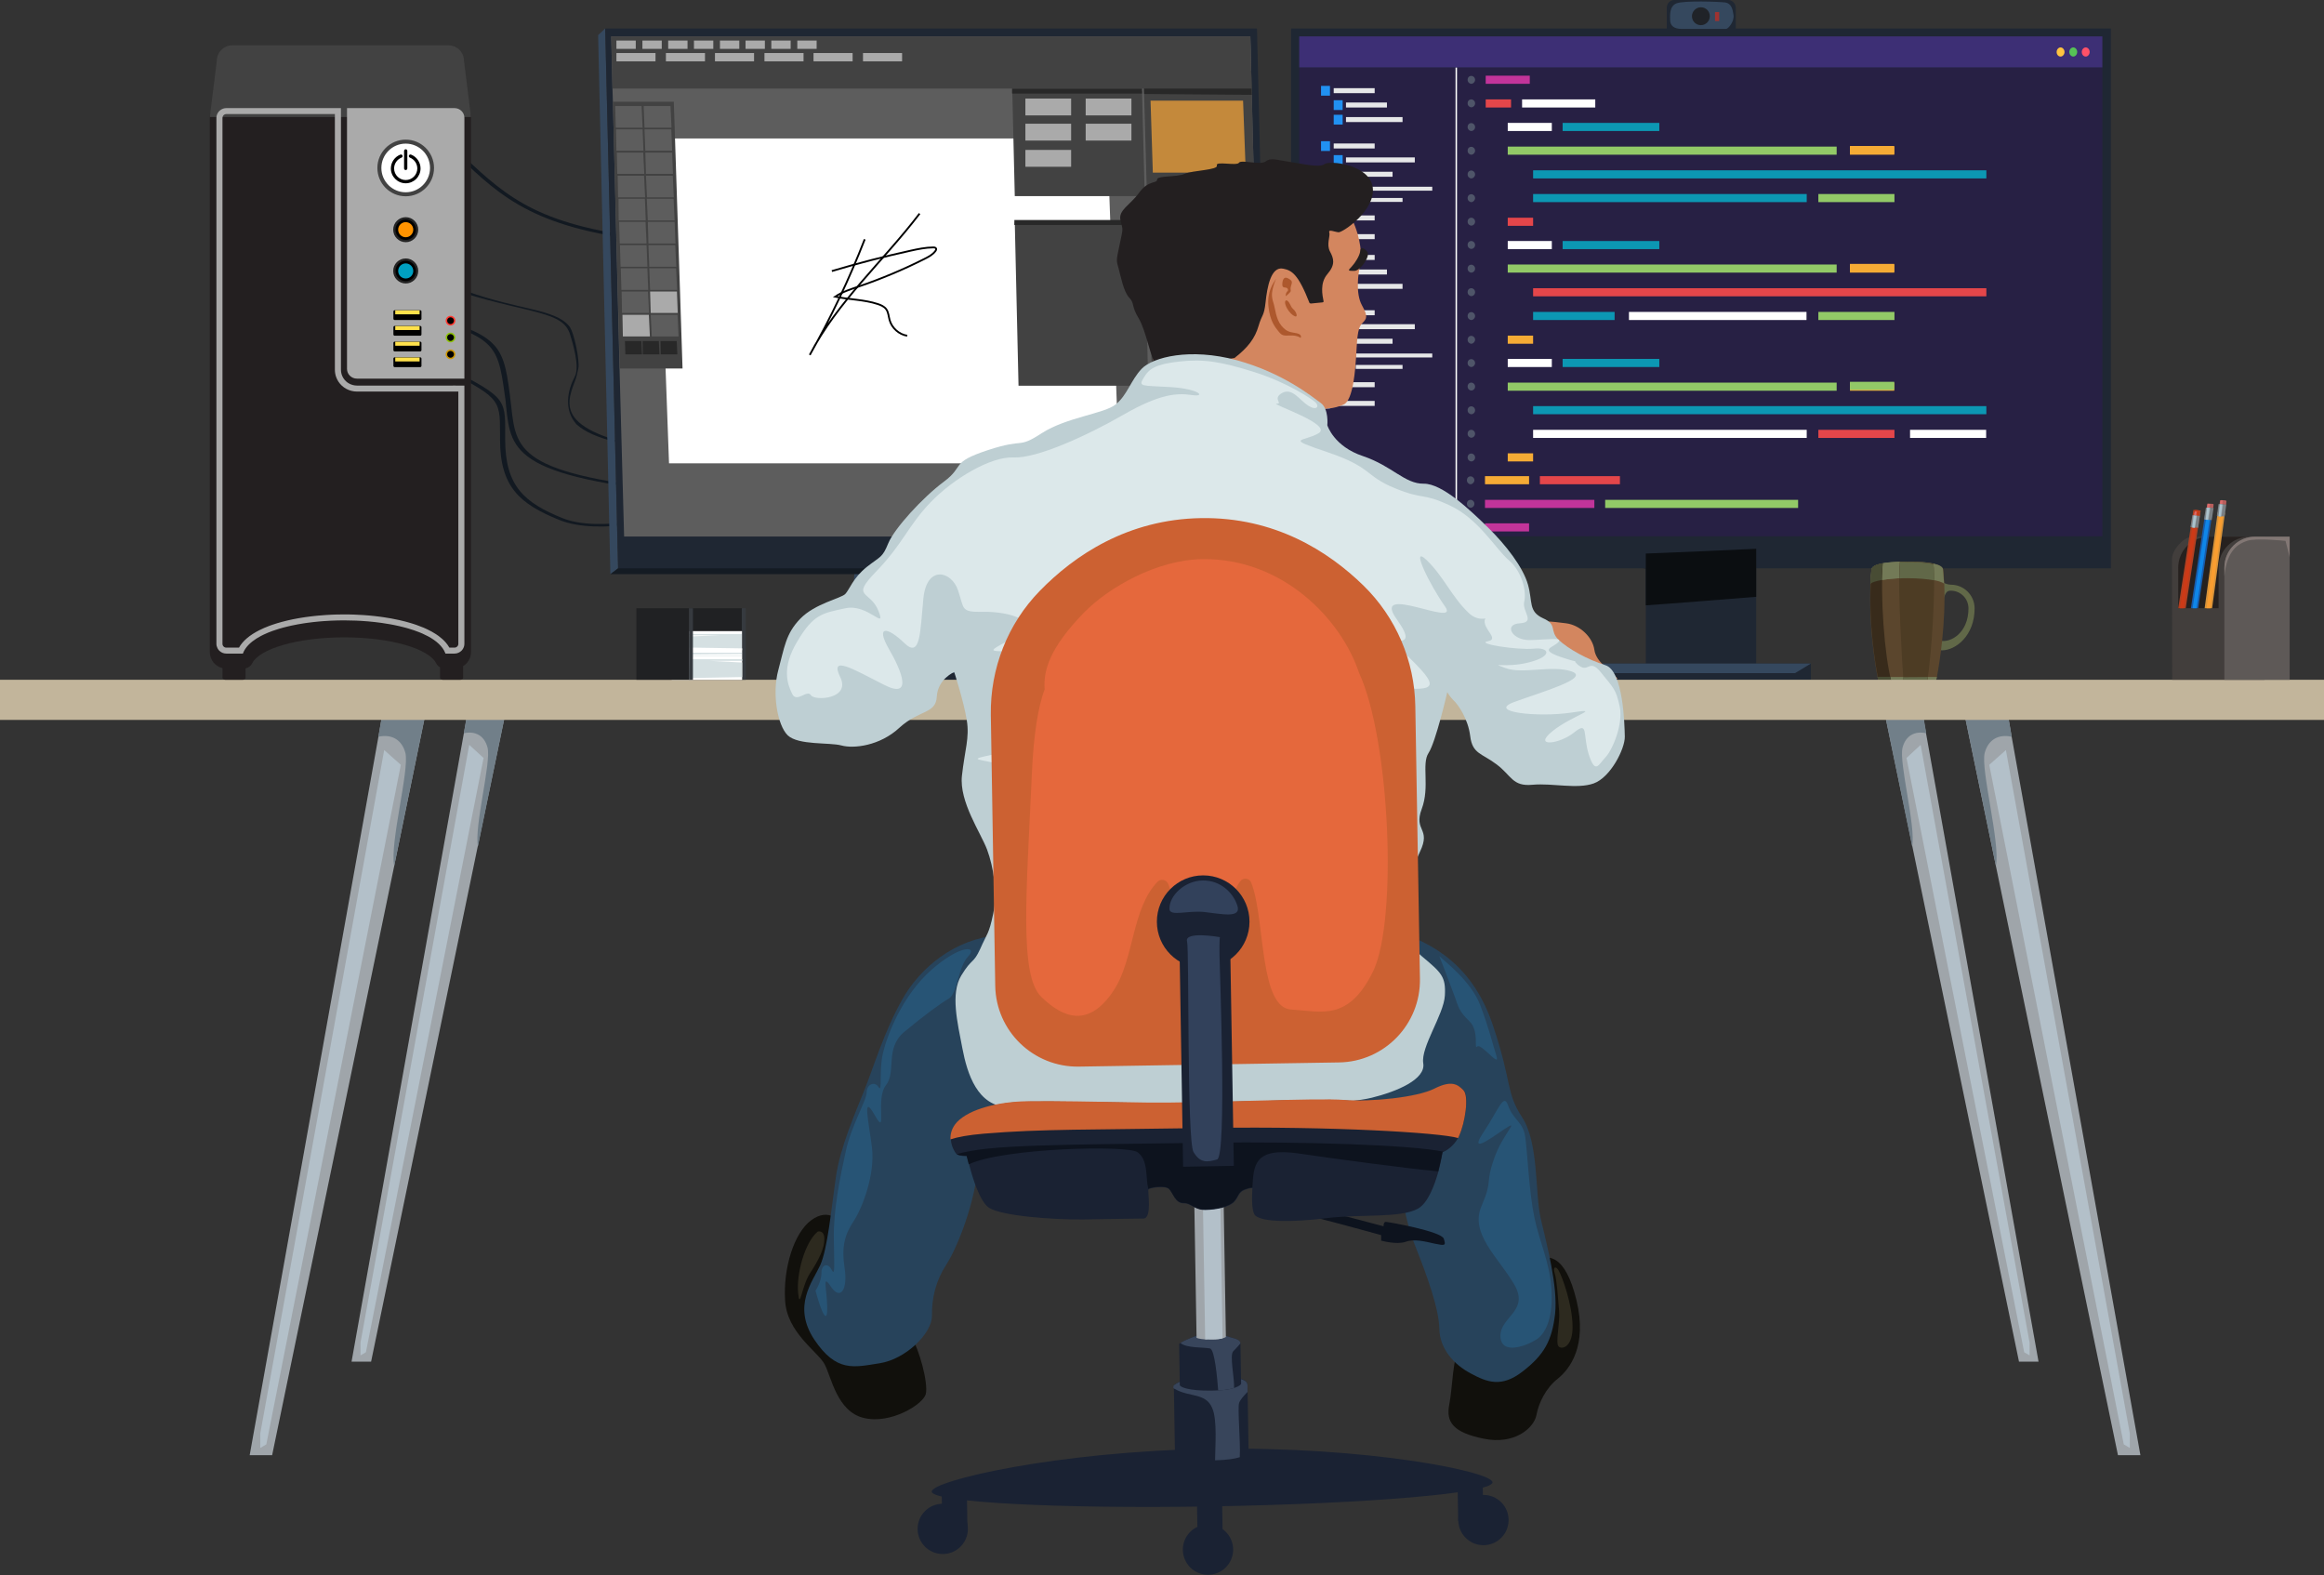 <?xml version="1.0" encoding="utf-8"?>
<!-- Generator: Adobe Illustrator 25.2.1, SVG Export Plug-In . SVG Version: 6.00 Build 0)  -->
<svg version="1.1" xmlns="http://www.w3.org/2000/svg" xmlns:xlink="http://www.w3.org/1999/xlink" x="0px" y="0px"
	 viewBox="0 0 961.48 651.489" enable-background="new 0 0 961.48 651.489" xml:space="preserve">
<rect x="0" y="0" width="961.48" height="651.489" fill="#333333" stroke="none"/>
<g id="Cables">
</g>
<g id="Capa_1">
</g>
<g id="PC">
</g>
<g id="Monitor_D">
</g>
<g id="Codigo">
</g>
<g id="Herramientas_Monitor_D">
	<g>
		<g>
			<path fill="#121921" d="M175.163,51.385l3.269-1.14c5.71,4.764,9.216,10.362,13.742,14.782
				c17.909,16.874,31.714,29.082,80.183,33.781c22.961,2.182,37.341-5.944,52.419-13.417c12.105-6.086,24.705-12.404,42.555-13.913
				c20.256-1.65,44.544,3.215,74.388,14.935l-1.834,1.979c-64.009-25.254-88.472-12.934-112.175-1.054
				c-14.969,7.493-30.312,15.175-55.051,12.798c-50.819-4.869-64.934-18.291-82.821-35.29
				C185.619,60.609,180.983,56.169,175.163,51.385z"/>
			<path fill="#121921" d="M164.828,110.36l-4.614,0.831c11.678,3.937,22.636,7.296,32.296,10.258
				c27.105,8.272,40.398,7.43,43.281,16.749c1.009,3.323,4.337,13.699,1.886,17.817c-2.837,5.429-4.525,13.499,0.81,19.495
				c7.141,6.457,20.534,8.55,49.469,14.641c86.074,11.017,421.289,48.185,424.749,48.546l2.307-1.264
				c-3.316-0.361-338.531-37.529-424.605-48.51c-57.663-7.373-57.295-18.333-53.233-29.45c0.972-2.661,1.102-2.286,2.087-7.051
				c0.657-3.178-1.705-15.041-3.783-17.534c-5.946-7.137-20.185-6.487-42.489-14.437
				C183.185,117.561,176.362,114.261,164.828,110.36z"/>
			<path fill="#121921" d="M172.966,145.678l-1.739,0.699c3.091,1.574,5.796,3.016,8.404,4.284
				c27.242,13.856,27.242,13.856,27.242,28.674c0,0.743,0,1.486,0,2.36c0,19.801,8.211,26.751,24.44,33.351
				c17.099,6.95,45.982-1.399,47.238-1.792l-1.256-0.831c-0.29,0.087-28.691,8.261-44.533,1.923
				c-15.746-6.382-23.764-13.201-23.764-32.564c0-0.831,0-1.574,0-2.36c0.097-15.211,0.097-15.211-27.821-29.373
				C178.858,148.694,176.057,147.296,172.966,145.678z"/>
			<path fill="#121921" d="M166.288,128.09l-1.063,0.874c39.124,9.66,40.573,11.977,43.567,34.138
				c0.29,1.705,0.483,3.322,0.58,4.896c2.029,19.407,3.188,30.073,85.106,37.241c86.748,7.562,259.569,0.656,261.211,0.568
				l-0.193-1.005c-1.739,0.087-174.173,6.95-260.632-0.568c-80.18-6.994-81.242-16.741-83.367-36.236
				c-0.193-1.574-0.386-3.191-0.58-4.896c-1.449-11.059-2.608-17.572-8.598-22.336C196.621,136.089,186.671,133.117,166.288,128.09z
				"/>
		</g>
		<rect x="680.894" y="209.021" fill="#1F2733" width="45.675" height="66.749"/>
		<rect x="534.149" y="11.784" fill="#1F2733" width="339.164" height="223.3"/>
		<rect x="658.271" y="274.48" fill="#1F2733" width="90.92" height="6.709"/>
		<path fill="#0B0E11" d="M726.569,226.998v19.87c-13.333,1.032-33.977,2.753-45.675,3.527v-21.418
			C694.226,228.461,714.698,227.6,726.569,226.998z"/>
		<polygon fill="#35485E" points="749.191,274.48 742.654,278.436 658.271,278.436 658.271,274.48 		"/>
		<path fill="#1F2733" d="M714.956,0h-22.278c-1.72,0-3.097,1.462-3.097,3.097v10.236h28.558V3.183
			C718.053,1.376,716.591,0,714.956,0z"/>
		<path fill="#35485E" d="M690.958,8.172c0-1.634-0.43-5.591,2.667-6.795c3.011-1.204,17.719-0.688,20.214-0.344
			c2.408,0.43,3.011,2.667,3.355,5.247c0.344,2.581-2.15,5.677-3.097,5.677c-0.86,0-15.311,0-18.322,0
			C692.678,11.956,690.958,10.752,690.958,8.172z"/>
		<path fill="#202328" d="M707.387,6.709c0,1.978-1.634,3.699-3.699,3.699s-3.699-1.634-3.699-3.699
			c0-1.978,1.634-3.699,3.699-3.699C705.753,3.011,707.387,4.645,707.387,6.709z"/>
		<rect x="709.537" y="4.989" fill="#9E3230" width="1.72" height="3.699"/>
		<g>
			<path fill="#616848" d="M807.133,241.864c-1.379,0-3.266-0.653-4.065-1.742c-1.524-2.323-5.734,7.403-5.734,11.468
				c0,0.363,0,0.653,0,1.089c-0.073,6.024,0.145,12.266,2.831,14.952c0.871,0.871,2.032,1.379,3.266,1.379
				c5.661,0,13.5-6.024,13.5-17.347C816.931,246.219,812.504,241.864,807.133,241.864z M802.633,265.017
				c-3.919-0.871-2.903-9.363-2.903-13.427c0-2.613,3.919-2.25,4.645-4.573c0.581-2.032,1.306-2.685,2.685-2.685
				c4.065,0,7.331,3.266,7.331,7.331C814.391,261.678,807.133,266.033,802.633,265.017z"/>
			<path fill="#5B462D" d="M801.326,280.041c-0.073,0.363-0.145,0.653-0.218,0.944c-0.145,0.726-0.726,1.016-1.452,1.016h-21.194
				c-0.726,0-1.379-0.29-1.452-1.016c-0.073-0.29-0.145-0.581-0.218-0.944c-1.089-5.661-3.702-21.702-2.903-38.54
				c0.073-1.96,0.218-3.919,0.435-5.879c0.145-1.161,1.597-2.032,4.645-2.54c1.742-0.363,4.137-0.508,6.968-0.581
				c1.016,0,2.105-0.073,3.194-0.073c4.863,0,8.419,0.29,10.815,0.798c2.54,0.508,3.847,1.379,3.992,2.395
				c0.218,1.96,0.363,3.919,0.435,5.879C805.028,258.267,802.415,274.307,801.326,280.041z"/>
			<path fill="#737A57" d="M804.302,241.428c-1.669-1.379-7.839-2.323-15.242-2.323c-7.331,0-13.5,1.016-15.242,2.323
				c0.073-1.96,0.218-3.919,0.435-5.879c0.218-2.032,4.79-3.266,14.806-3.266c9.944,0,14.589,1.234,14.806,3.266
				C804.012,237.509,804.157,239.469,804.302,241.428z"/>
			<path fill="#737A57" d="M801.326,280.041c-0.073,0.363-0.145,0.653-0.218,0.944c-0.145,0.726-0.726,1.016-1.452,1.016h-21.194
				c-0.726,0-1.379-0.29-1.452-1.016c-0.073-0.29-0.145-0.581-0.218-0.944H801.326z"/>
			<path fill="#4D3C24" d="M797.335,281.928h-9.726c-0.073-0.363-0.073-0.653-0.145-0.944c-0.508-6.024-2.323-37.306-1.597-48.556
				c1.016,0,2.105-0.073,3.194-0.073c4.863,0,8.419,0.29,10.815,0.798C800.891,242.227,799.222,270.17,797.335,281.928z"/>
			<path fill="#382B1B" d="M782.528,281.928h-3.992c-0.726,0-1.379-0.29-1.452-1.016c-0.073-0.29-0.145-0.581-0.218-0.944
				c-1.089-5.661-3.702-21.702-2.903-38.54c0.073-1.96,0.218-3.919,0.435-5.879c0.145-1.161,1.597-2.032,4.645-2.54
				C777.81,245.928,779.625,271.549,782.528,281.928z"/>
			<path fill="#737A57" d="M785.939,232.428c-0.145,1.815-0.218,4.137-0.218,6.75c-2.685,0.145-5.153,0.435-7.113,0.726
				c0.073-2.54,0.145-4.863,0.363-6.895C780.714,232.719,783.036,232.501,785.939,232.428z"/>
			<path fill="#616848" d="M797.552,280.041c-0.073,0.653-0.218,1.379-0.29,1.96h-9.726c-0.073-0.363-0.073-0.653-0.145-0.944
				c0-0.29-0.073-0.581-0.073-0.944L797.552,280.041L797.552,280.041z"/>
			<path fill="#616848" d="M800.238,240.049c-2.831-0.508-6.75-0.871-11.105-0.871c-1.161,0-2.323,0-3.339,0.073
				c0-2.613,0.073-5.008,0.218-6.75c0.435,0,0.871,0,1.379,0c0.29,0,0.508,0,0.798,0c0.363,0,0.653,0,1.016,0s0.653,0,0.944,0
				c0.871,0,1.669,0,2.395,0.073c0.508,0,1.016,0.073,1.524,0.073c0.435,0,0.944,0.073,1.379,0.073c0.218,0,0.435,0.073,0.653,0.073
				c0.073,0,0.145,0,0.218,0c0.218,0,0.435,0.073,0.653,0.073c0.218,0,0.435,0.073,0.581,0.073c0.145,0,0.29,0.073,0.435,0.073
				c0.218,0,0.363,0.073,0.435,0.073c0.508,0.073,1.016,0.218,1.452,0.29C800.165,234.896,800.238,237.291,800.238,240.049z"/>
			<path fill="#484C34" d="M778.899,233.009c-0.218,2.032-0.29,4.282-0.363,6.895c-2.323,0.435-3.992,0.944-4.718,1.524
				c0.073-1.96,0.218-3.919,0.435-5.879c0-0.073,0-0.145,0.073-0.218c0-0.073,0.073-0.145,0.073-0.218s0.073-0.145,0.073-0.218
				c0-0.073,0.073-0.073,0.145-0.145c0-0.073,0.073-0.073,0.145-0.145c0.073-0.073,0.145-0.145,0.218-0.218
				c0.073,0,0.073-0.073,0.145-0.073c0.29-0.218,0.581-0.435,1.089-0.581c0.073,0,0.145-0.073,0.218-0.073s0.218-0.073,0.29-0.073
				c0.218-0.073,0.435-0.145,0.581-0.218h0.073c0.218-0.073,0.363-0.145,0.508-0.145c0.145-0.073,0.363-0.073,0.508-0.145
				C778.609,233.082,778.754,233.082,778.899,233.009z"/>
			<path fill="#484C34" d="M782.528,281.928h-3.992c-0.726,0-1.379-0.29-1.452-1.016c-0.073-0.29-0.145-0.581-0.218-0.944h5.153
				C782.165,280.695,782.31,281.275,782.528,281.928z"/>
		</g>
		<g>
			<polygon fill="#9FA5AA" points="176.412,293.403 163.079,358.26 112.587,601.945 103.297,601.945 156.542,304.843 
				158.52,293.403 			"/>
			<polygon fill="#B3C0C9" points="107.684,592.914 107.684,598.935 110.179,597.472 165.832,316.37 158.95,310.262 			"/>
			<path fill="#717F89" d="M176.412,293.403l-13.333,64.771c-1.892-9.376,6.365-39.74,4.645-46.707
				c-1.462-5.505-5.677-7.914-11.182-6.709l1.978-11.44h17.891V293.403z"/>
		</g>
		<g>
			<polygon fill="#9FA5AA" points="812.327,293.403 825.746,358.26 876.238,601.945 885.528,601.945 832.283,304.843 
				830.305,293.403 			"/>
			<polygon fill="#B3C0C9" points="881.141,592.914 881.141,598.935 878.646,597.472 822.993,316.37 829.875,310.262 			"/>
			<path fill="#717F89" d="M812.327,293.403l13.419,64.771c1.892-9.376-6.365-39.74-4.645-46.707
				c1.462-5.505,5.677-7.914,11.182-6.709l-1.978-11.354H812.327L812.327,293.403z"/>
		</g>
		<g>
			<polygon fill="#9FA5AA" points="209.442,293.403 197.658,350.088 153.531,563.238 145.446,563.238 191.895,303.381 
				193.701,293.403 			"/>
			<polygon fill="#B3C0C9" points="149.144,555.41 149.144,560.657 151.381,559.367 200.066,313.531 194.131,308.112 			"/>
			<path fill="#717F89" d="M209.442,293.403l-11.698,56.685c-1.634-8.258,5.591-34.751,3.957-40.858
				c-1.29-4.903-4.989-6.967-9.806-5.935l1.72-9.978L209.442,293.403L209.442,293.403z"/>
		</g>
		<g>
			<polygon fill="#9FA5AA" points="779.383,293.403 791.167,350.088 835.294,563.238 843.379,563.238 796.844,303.381 
				795.124,293.403 			"/>
			<polygon fill="#B3C0C9" points="839.681,555.41 839.681,560.657 837.444,559.367 788.759,313.531 794.608,308.112 			"/>
			<path fill="#717F89" d="M779.383,293.403l11.698,56.685c1.634-8.258-5.591-34.751-3.957-40.858
				c1.29-4.903,4.989-6.967,9.806-5.935l-1.72-9.978L779.383,293.403L779.383,293.403z"/>
		</g>
		<g>
			<polygon fill="#35485E" points="350.245,275.77 353.858,232.847 362.374,232.847 360.997,277.834 			"/>
			<rect x="356.008" y="209.021" fill="#1F2733" width="36.299" height="66.749"/>
			<rect x="326.247" y="274.48" fill="#1F2733" width="100.382" height="6.709"/>
			<path fill="#0B0E11" d="M392.307,226.998v19.87c-10.58,1.032-27.009,2.753-36.299,3.527v-21.418
				C366.502,228.461,382.846,227.6,392.307,226.998z"/>
			<polygon fill="#35485E" points="426.714,274.48 421.467,278.436 354.374,278.436 348.181,274.48 			"/>
		</g>
		<g>
			<polygon fill="#35485E" points="255.713,235.084 252.53,237.492 247.455,14.537 250.38,11.784 			"/>
			<polygon fill="#141B23" points="264.4,232.417 255.713,235.084 252.53,237.492 478.152,237.492 479.528,232.847 			"/>
			<polygon fill="#1F2733" points="255.713,235.084 250.38,11.784 520.042,11.784 525.375,235.084 			"/>
			<g>
				<polygon fill="#5D5D5D" points="522.537,221.923 258.207,221.923 256.315,152.422 253.562,42.062 253.39,36.643 252.874,15.053 
					517.29,15.053 517.462,19.87 517.806,36.643 				"/>
				<polygon fill="#FFFFFF" points="462.927,191.645 276.787,191.645 271.884,57.287 458.11,57.287 				"/>
				<path fill="#424242" d="M522.537,221.923h-44.041l-1.548-53.933l-0.172-5.161l-3.441-123.864l-0.172-6.537l0.86-0.258l0,0
					c9.978-0.602,31.482-2.064,43.61-2.839l0.172,7.225l0.086,2.753l3.097,123.52l0.172,5.161L522.537,221.923z"/>
				<path fill="#282828" d="M517.892,39.224l-44.557-0.344l-0.172-6.537l0.86-0.258l0,0c9.978-0.602,31.482-2.064,43.611-2.839
					l0.172,7.225L517.892,39.224z"/>
				<polygon fill="#424242" points="517.806,36.643 253.39,36.643 252.874,15.053 517.29,15.053 				"/>
				<rect x="255.025" y="16.773" fill="#AAAAAA" width="8" height="3.441"/>
				<rect x="255.025" y="21.934" fill="#AAAAAA" width="16.171" height="3.441"/>
				<rect x="275.497" y="21.934" fill="#AAAAAA" width="16.171" height="3.441"/>
				<rect x="295.797" y="21.934" fill="#AAAAAA" width="16.171" height="3.441"/>
				<rect x="316.269" y="21.934" fill="#AAAAAA" width="16.171" height="3.441"/>
				<rect x="336.569" y="21.934" fill="#AAAAAA" width="16.171" height="3.441"/>
				<rect x="357.041" y="21.934" fill="#AAAAAA" width="16.171" height="3.441"/>
				<rect x="265.777" y="16.773" fill="#AAAAAA" width="8" height="3.441"/>
				<rect x="276.443" y="16.773" fill="#AAAAAA" width="8" height="3.441"/>
				<rect x="287.109" y="16.773" fill="#AAAAAA" width="8" height="3.441"/>
				<rect x="297.861" y="16.773" fill="#AAAAAA" width="8" height="3.441"/>
				<rect x="308.441" y="16.773" fill="#AAAAAA" width="8" height="3.441"/>
				<rect x="319.107" y="16.773" fill="#AAAAAA" width="8" height="3.441"/>
				<rect x="329.859" y="16.773" fill="#AAAAAA" width="8" height="3.441"/>
				<polygon fill="#424242" points="282.378,152.422 256.401,152.422 253.562,42.062 278.765,42.062 				"/>
				<polygon fill="#5D5D5D" points="265.863,52.814 254.767,52.814 254.509,43.869 265.433,43.869 				"/>
				<polygon fill="#5D5D5D" points="277.819,52.814 266.637,52.814 266.293,43.869 277.389,43.869 				"/>
				<polygon fill="#5D5D5D" points="266.207,62.362 255.025,62.362 254.853,53.502 265.863,53.502 				"/>
				<polygon fill="#5D5D5D" points="278.077,62.362 266.981,62.362 266.637,53.502 277.733,53.502 				"/>
				<polygon fill="#5D5D5D" points="266.551,71.91 255.369,71.91 255.197,63.136 266.121,63.136 				"/>
				<polygon fill="#5D5D5D" points="278.421,71.91 267.239,71.91 266.981,63.136 278.077,63.136 				"/>
				<polygon fill="#5D5D5D" points="266.895,81.63 255.713,81.63 255.541,72.684 266.465,72.684 				"/>
				<polygon fill="#5D5D5D" points="278.765,81.63 267.669,81.63 267.239,72.684 278.335,72.684 				"/>
				<polygon fill="#5D5D5D" points="267.153,91.178 255.971,91.178 255.885,82.232 266.809,82.232 				"/>
				<polygon fill="#5D5D5D" points="279.109,91.178 268.013,91.178 267.583,82.232 278.679,82.232 				"/>
				<polygon fill="#5D5D5D" points="267.497,100.726 256.401,100.726 256.143,91.78 267.067,91.78 				"/>
				<polygon fill="#5D5D5D" points="279.453,100.726 268.271,100.726 268.013,91.78 279.109,91.78 				"/>
				<polygon fill="#5D5D5D" points="267.841,110.36 256.745,110.36 256.487,101.414 267.497,101.414 				"/>
				<polygon fill="#5D5D5D" points="279.797,110.36 268.615,110.36 268.271,101.414 279.367,101.414 				"/>
				<polygon fill="#5D5D5D" points="268.185,119.907 257.089,119.907 256.831,110.962 267.841,110.962 				"/>
				<polygon fill="#5D5D5D" points="280.142,119.907 268.959,119.907 268.615,110.962 279.711,110.962 				"/>
				<polygon fill="#5D5D5D" points="268.529,129.455 257.347,129.455 257.175,120.595 268.099,120.595 				"/>
				<polygon fill="#AAAAAA" points="280.4,129.455 269.217,129.455 268.959,120.595 280.056,120.595 				"/>
				<polygon fill="#AAAAAA" points="268.873,139.175 257.691,139.175 257.519,130.229 268.443,130.229 				"/>
				<polygon fill="#5D5D5D" points="280.744,139.175 269.647,139.175 269.217,130.229 280.314,130.229 				"/>
				<polygon fill="#282828" points="265.605,146.573 258.723,146.573 258.551,141.068 265.347,141.068 				"/>
				<polygon fill="#282828" points="280.228,146.573 273.346,146.573 273.26,141.068 279.969,141.068 				"/>
				<polygon fill="#282828" points="272.83,146.573 265.949,146.573 265.863,141.068 272.572,141.068 				"/>
				<polygon fill="#C4893B" points="476.002,41.632 476.948,71.394 515.397,71.394 514.279,41.632 				"/>
				<rect x="479.958" y="88.253" fill="#282828" width="11.87" height="12.386"/>
				<rect x="479.958" y="109.413" fill="#282828" width="32.428" height="27.267"/>
				<rect x="500.344" y="88.253" fill="#282828" width="11.87" height="12.386"/>
				<polygon fill="#282828" points="521.161,167.991 476.948,167.991 476.862,162.744 521.075,162.744 				"/>
				<rect x="479.614" y="170.485" fill="#282828" width="7.742" height="5.333"/>
				<rect x="479.614" y="178.141" fill="#282828" width="7.742" height="5.333"/>
				<polygon fill="#424242" points="473.593,81.114 419.833,81.114 418.801,37.675 472.475,37.675 				"/>
				<rect x="418.715" y="36.643" fill="#282828" width="53.76" height="2.064"/>
				<polygon fill="#424242" points="475.056,159.561 421.381,159.561 419.833,92.038 473.507,92.038 				"/>
				<rect x="419.661" y="91.006" fill="#282828" width="53.76" height="2.064"/>
				<rect x="424.22" y="40.772" fill="#AAAAAA" width="18.924" height="6.967"/>
				<rect x="449.164" y="40.772" fill="#AAAAAA" width="18.924" height="6.967"/>
				<rect x="424.22" y="51.18" fill="#AAAAAA" width="18.924" height="6.967"/>
				<rect x="449.164" y="51.18" fill="#AAAAAA" width="18.924" height="6.967"/>
				<rect x="424.22" y="62.018" fill="#AAAAAA" width="18.924" height="6.967"/>
			</g>
		</g>
		<rect y="281.189" fill="#C2B59B" width="961.48" height="16.601"/>
		<g>
			<g>
				<rect x="285.13" y="251.599" fill="#202123" width="21.848" height="29.59"/>
				<rect x="306.893" y="251.599" fill="#363A3F" width="1.634" height="29.59"/>
			</g>
			<g>
				<rect x="277.905" y="268.2" fill="#FFFFFF" width="29.074" height="12.989"/>
				<path fill="#D5E0E2" d="M285.819,268.974c0.516,0,20.988,0,20.988,0v0.516l-20.386,0.172L285.819,268.974z"/>
				<path fill="#D5E0E2" d="M285.819,269.921c0.516,0,20.988,0,20.988,0v0.344l-20.386,0.086L285.819,269.921z"/>
				<path fill="#D5E0E2" d="M285.647,272.673c0.43,0,21.332,0,21.332,0v0.688h-13.505l13.505,0.688v6.021l-22.622,0.43
					L285.647,272.673z"/>
			</g>
			<g>
				<rect x="277.905" y="268.2" fill="#FFFFFF" width="29.074" height="12.989"/>
				<path fill="#D5E0E2" d="M285.905,270.007c0.516,0,20.988,0,20.988,0v0.516l-20.386,0.172L285.905,270.007z"/>
				<path fill="#D5E0E2" d="M285.905,271.211c0.516,0,20.988,0,20.988,0v0.172h-20.386L285.905,271.211z"/>
				<path fill="#D5E0E2" d="M285.647,272.673c0.43,0,21.332,0,21.332,0v0.688h-13.505l13.505,0.688v6.021l-22.622,0.43
					L285.647,272.673z"/>
			</g>
			<g>
				<rect x="277.905" y="261.061" fill="#FFFFFF" width="29.074" height="7.914"/>
				<path fill="#D5E0E2" d="M306.893,262.265c-0.43,0-22.622,0-22.622,0v0.516h13.505l-13.505,0.516v4.559l22.622,0.344V262.265z"/>
			</g>
			<g>
				<rect x="263.282" y="251.599" fill="#202123" width="21.848" height="29.59"/>
				<rect x="285.044" y="251.599" fill="#363A3F" width="1.634" height="29.59"/>
			</g>
		</g>
		<path fill="#423E3C" d="M898.678,281.189h38.191v-59.18h-29.676c-3.871-0.086-8.602,5.677-8.602,9.118L898.678,281.189
			L898.678,281.189z"/>
		<path fill="#5E5957" d="M920.268,234.826v46.363h27.009v-59.18h-14.107C926.031,222.009,920.268,227.686,920.268,234.826z"/>
		<path fill="#26211F" d="M901.172,234.826v16.773h16.687v-16.773c0-7.139,5.763-12.816,12.816-12.816h-16.687
			C906.85,222.009,901.172,227.686,901.172,234.826z"/>
		<path fill="#827774" d="M920.268,234.654v3.613c1.118-10.924,5.849-13.333,9.376-14.537c3.527-1.29,15.913,0,15.913,0
			s0.774,3.011,1.72,6.709v-8.43h-14.107C926.031,221.837,920.268,227.6,920.268,234.654z"/>
		<path fill="#231F20" d="M188.035,41.991H93.631c-3.77,0-6.826,3.056-6.826,6.826v220.919c0,3.221,2.235,5.915,5.237,6.632v3.927
			c0,0.494,0.53,0.894,1.184,0.894h7.191c0.654,0,1.184-0.4,1.184-0.894v-3.834c1.138-0.24,2.152-0.937,2.668-1.996
			c2.994-6.14,18.924-10.827,38.126-10.827c19.202,0,35.132,4.686,38.126,10.827c0.335,0.688,0.882,1.222,1.533,1.581v4.25
			c0,0.494,0.53,0.894,1.184,0.894h7.191c0.654,0,1.184-0.4,1.184-0.894v-4.624c0-0.04-0.024-0.075-0.031-0.114
			c1.962-1.199,3.276-3.354,3.276-5.822V48.816C194.86,45.047,191.804,41.991,188.035,41.991z"/>
		<path fill="#424242" d="M194.86,48.419l-2.892-23.207c0-3.568-2.893-6.46-6.46-6.46H96.158c-3.567,0-6.46,2.892-6.46,6.46
			l-2.893,23.207H194.86z"/>
		<path fill="#AAAAAA" d="M188.034,44.72h-44.471V152.6c0,2.216,1.837,4.019,4.095,4.019h44.472V48.739
			C192.13,46.523,190.293,44.72,188.034,44.72z"/>
		<path fill="#AAAAAA" d="M187.321,159.492h-0.973h-1.791h-3.112h-1.791h-0.973h-1.791h-3.112h-1.791h-0.973h-1.791h-3.111h-1.791
			h-0.973h-1.791h-3.111h-1.791h-0.973h-1.791h-3.112h-1.791h-0.973h-0.355c-0.574,0-1.129-0.08-1.66-0.216
			c-0.662-0.17-1.282-0.436-1.846-0.786c-0.359-0.223-0.694-0.478-1.002-0.762c-0.863-0.798-1.508-1.818-1.84-2.97
			c-0.162-0.563-0.254-1.154-0.254-1.767v-0.637v-5.236v-2.158v-5.235v-2.158v-5.235v-2.158v-5.235v-2.158v-5.235v-2.158v-5.235
			v-2.158v-5.235v-2.158v-5.235v-2.158v-5.236v-2.158v-5.235v-2.158v-5.235v-2.158v-5.235v-2.158v-5.235v-2.158v-5.235v-2.158V44.72
			h-1.589h-1.791h-1.352h-1.792H131.8h-1.792h-1.353h-1.791h-2.732h-1.791h-1.352h-1.792h-2.731h-1.792h-1.352h-1.791h-2.732h-1.791
			h-1.353h-1.792h-2.731h-1.792h-1.352h-1.791h-2.565c-0.924,0-1.768,0.314-2.454,0.825c-0.004,0.003-0.008,0.007-0.013,0.01
			c-0.142,0.107-0.274,0.224-0.401,0.347c-0.056,0.053-0.107,0.11-0.159,0.167c-0.071,0.077-0.139,0.157-0.205,0.24
			c-0.032,0.041-0.07,0.075-0.1,0.117l0.006,0.006c-0.479,0.656-0.769,1.453-0.769,2.322v2.602v1.727v1.092v1.726v2.847v1.727v1.091
			v1.727v2.847v1.727v1.091v1.727v2.847v1.727v1.091v1.727v2.847v1.727v1.092v1.727v2.847v1.727v1.091v1.727v2.847v1.727v1.091
			v1.727v2.847v1.727v1.091v1.727v2.847v1.727v1.092v1.726v2.847v1.727v1.091v1.727v2.847v1.727v1.091v1.727v2.847v1.727v1.091
			v1.727v2.847v1.727v1.092v1.727v2.847v1.727v1.091v1.727v2.847v1.727v1.091v1.727v2.847v1.727v1.091v1.727v2.847v1.727v1.092
			v1.726v2.847v1.727v1.091v1.727v2.847v1.727v1.091v1.727v2.847v1.727v1.091v1.727v2.847v1.727v1.092v1.727v2.847v1.727v1.091
			v1.727v2.847v1.727v1.091v1.727v2.847v1.727v1.091v1.727v2.847v1.727v1.091v1.727v2.847v1.727v1.091v1.727v2.847v1.727v1.091
			v1.727v2.847v1.727v1.091v1.727v2.847v1.727v1.092v1.727v3.417c0,0.654,0.174,1.263,0.455,1.809c0,0,0,0,0,0.001
			c0.097,0.187,0.204,0.368,0.324,0.538c0.117,0.159,0.241,0.312,0.38,0.453c0.009,0.009,0.016,0.021,0.025,0.03l0.005-0.005
			c0.743,0.74,1.767,1.205,2.905,1.205h1.721h1.791h3.04h0.298c0.123-0.343,0.277-0.678,0.445-1.008
			c0.586-1.149,1.447-2.222,2.539-3.219c0.297-0.271,0.611-0.537,0.943-0.797c1.031-0.81,2.219-1.566,3.549-2.265
			c0.382-0.201,0.776-0.397,1.18-0.588c1.119-0.53,2.318-1.027,3.591-1.486c0.872-0.315,1.777-0.613,2.713-0.895
			c1.212-0.364,2.478-0.697,3.781-1.005c0.462-0.109,0.929-0.215,1.402-0.317c0.856-0.185,1.725-0.36,2.611-0.522
			c0.714-0.13,1.439-0.25,2.169-0.364c0.054-0.008,0.107-0.017,0.161-0.025c0.515-0.08,1.033-0.156,1.555-0.228
			c1.64-0.227,3.313-0.416,5.01-0.568c0.648-0.058,1.3-0.109,1.954-0.156c1.836-0.131,3.692-0.219,5.555-0.262
			c0.794-0.019,1.588-0.03,2.383-0.033c0.124,0,0.249-0.003,0.373-0.003c1.664,0,3.33,0.038,4.987,0.108
			c0.709,0.03,1.417,0.065,2.122,0.108c1.821,0.111,3.625,0.264,5.399,0.459c0.972,0.107,1.932,0.23,2.882,0.362
			c1.284,0.179,2.548,0.379,3.783,0.604c0.503,0.092,1,0.188,1.493,0.287c0.67,0.135,1.331,0.277,1.982,0.425
			c0.809,0.185,1.601,0.382,2.377,0.588c0.122,0.032,0.247,0.063,0.367,0.096c0.401,0.109,0.794,0.222,1.184,0.337
			c1.598,0.469,3.115,0.984,4.526,1.549c0.421,0.168,0.833,0.341,1.236,0.518c0.836,0.367,1.629,0.754,2.378,1.158
			c0.411,0.221,0.805,0.45,1.187,0.682c0.073,0.045,0.143,0.09,0.216,0.135c0.31,0.193,0.61,0.389,0.9,0.589
			c0.078,0.054,0.154,0.108,0.231,0.162c0.291,0.206,0.57,0.417,0.838,0.631c0.052,0.041,0.105,0.082,0.156,0.124
			c1.313,1.071,2.346,2.237,3.051,3.496c0.001,0.002,0.003,0.005,0.004,0.007c0.177,0.316,0.332,0.638,0.467,0.966
			c0.048,0.117,0.104,0.231,0.147,0.349h0.212h1.791h1.721c1.138,0,2.162-0.465,2.905-1.205l0.005,0.005
			c0.009-0.009,0.016-0.021,0.025-0.03c0.139-0.141,0.263-0.294,0.38-0.453c0.486-0.663,0.78-1.47,0.78-2.348v-3.417v-1.727v-1.092
			v-1.727v-2.847v-1.727v-1.091v-1.727v-2.847v-1.727v-1.091v-1.727v-2.847v-1.727v-1.091v-1.727v-2.847v-1.727v-1.091v-1.727
			v-2.847v-1.727v-1.091v-1.727v-2.847v-1.727v-1.091v-1.727v-2.847v-1.727v-1.091v-1.727v-2.847v-1.727v-1.092v-1.727v-2.847
			v-1.727v-1.091v-1.727v-2.847v-1.727v-1.091v-1.727v-2.847v-1.727v-1.091v-1.727v-2.847v-1.726v-1.092v-1.727v-2.847v-1.727
			v-1.091v-1.727v-2.757h-3.017H187.321z M189.623,161.961v0.689v1.727v0.289v1.727v3.65v1.728v0.288v1.727v3.65v1.727v0.289v1.727
			v3.649v1.728v0.289v1.726v3.65v1.728v0.289v1.727v3.651v1.727v0.288v1.728v3.65v1.726v0.289v1.728v3.649v1.726v0.289v1.728v3.65
			v1.726v0.289v1.728v3.65v1.727v0.288v1.728v3.65v1.727v0.289v1.727v3.649v1.728v0.289v1.727v3.649v1.728v0.289v1.727v3.651v1.727
			v0.288v1.728v3.65v0.169c0,0.432-0.179,0.823-0.468,1.106c-0.288,0.282-0.684,0.457-1.121,0.457h-2.113
			c-0.214-0.382-0.46-0.753-0.721-1.119c-0.238-0.334-0.497-0.661-0.773-0.981c-0.845-0.982-1.856-1.901-3.02-2.753
			c-0.336-0.246-0.685-0.485-1.045-0.72c-1.134-0.74-2.388-1.426-3.737-2.062c-0.399-0.188-0.805-0.371-1.221-0.55
			c-0.083-0.036-0.167-0.072-0.251-0.107c-0.951-0.402-1.942-0.782-2.971-1.138c-0.333-0.115-0.672-0.227-1.013-0.337
			c-0.445-0.144-0.897-0.285-1.354-0.421c-1.488-0.443-3.035-0.844-4.631-1.202c-1.118-0.251-2.258-0.481-3.418-0.691
			c-0.994-0.18-2.001-0.344-3.019-0.495c-0.519-0.076-1.04-0.149-1.565-0.218c-0.769-0.101-1.543-0.194-2.321-0.279
			c-0.664-0.072-1.33-0.14-1.998-0.2c-0.325-0.029-0.65-0.055-0.976-0.081c-0.554-0.045-1.108-0.086-1.663-0.123
			c-1.213-0.081-2.428-0.143-3.642-0.186c-0.616-0.022-1.23-0.039-1.844-0.051c-0.047-0.001-0.094-0.002-0.141-0.003
			c-0.591-0.011-1.181-0.018-1.77-0.02c-0.143-0.001-0.288-0.003-0.431-0.003c-1.164,0-2.334,0.018-3.507,0.053
			c-0.574,0.017-1.149,0.038-1.725,0.064c-0.117,0.005-0.233,0.012-0.35,0.018c-0.634,0.03-1.267,0.066-1.901,0.106
			c-1.082,0.069-2.161,0.152-3.236,0.252c-0.542,0.05-1.084,0.104-1.623,0.162c-0.549,0.059-1.097,0.122-1.642,0.189
			c-0.698,0.086-1.391,0.181-2.081,0.28c-0.482,0.07-0.963,0.142-1.44,0.218c-0.511,0.082-1.02,0.167-1.525,0.256
			c-1.47,0.26-2.91,0.552-4.313,0.878c-0.822,0.191-1.628,0.395-2.422,0.608c-1.383,0.372-2.721,0.778-4.002,1.22
			c-0.441,0.152-0.877,0.309-1.304,0.469c-1.435,0.54-2.786,1.129-4.046,1.765c-3.844,1.941-6.802,4.331-8.409,7.203h-1.245h-3.994
			c-0.437,0-0.833-0.175-1.121-0.457c-0.289-0.283-0.468-0.675-0.468-1.106v-0.169v-3.65v-1.728v-0.288v-1.727v-3.651v-1.727v-0.289
			v-1.728v-3.649v-1.727v-0.289v-1.728v-3.649v-1.727v-0.289v-1.727v-3.65V231.2v-0.288v-1.727v-3.65v-1.728v-0.289v-1.726v-3.65
			v-1.728v-0.289V214.4v-3.649v-1.728v-0.289v-1.726v-3.65v-1.728v-0.288v-1.727v-3.651v-1.727v-0.289v-1.728v-3.65v-1.726v-0.289
			v-1.728v-3.649v-1.727v-0.289v-1.727v-3.65v-1.727v-0.288v-1.728v-3.65v-1.727v-0.289v-1.727V159v-1.728v-0.289v-1.726v-3.649
			v-1.728v-0.289v-1.726v-3.65v-1.728v-0.288v-1.727v-3.651v-1.727v-0.289v-1.728v-3.649v-1.726v-0.289v-1.728v-3.65v-1.726v-0.289
			v-1.727v-3.65v-1.727v-0.288V110.9v-3.65v-1.727v-0.289v-1.726v-3.649V98.13v-0.289v-1.727v-3.649v-1.728v-0.289v-1.726v-3.65
			v-1.728v-0.288v-1.727v-3.651v-1.727v-0.289v-1.728v-3.65v-1.726V68.27v-1.728v-3.649v-1.726v-0.289V59.15V55.5v-1.727v-0.288
			v-1.728v-3.004c0-0.192,0.04-0.374,0.105-0.545c0.153-0.402,0.464-0.727,0.863-0.895c0.191-0.08,0.401-0.125,0.621-0.125h3.149
			h1.791h0.185h1.792h3.898h1.792h0.185h1.791h3.899h1.791h0.185h1.792h3.898h1.792h0.185h1.791h3.899h1.791h0.185h1.792h3.898
			h1.792h0.185h1.458v1.406v2.675v1.728v1.262v1.727v2.676v1.728v1.263v1.727v2.676v1.728v1.262v1.727v2.676v1.728v1.263v1.727
			v2.676v1.727v1.262v1.728v2.676v1.727v1.263v1.728v2.675v1.727v1.262v1.728v2.675v1.727v1.263v1.728v2.676v1.728v1.262v1.727
			v2.676v1.728v1.263v1.727v2.676v1.728v1.262v1.727v2.676v1.728v1.263v1.727v2.676v1.727v1.262v1.728v2.676v1.727v1.263v1.728
			v0.895c0,0.557,0.059,1.099,0.158,1.628c0.088,0.47,0.216,0.924,0.375,1.366c0.48,1.328,1.264,2.513,2.276,3.47
			c0.303,0.287,0.628,0.551,0.969,0.794c1.207,0.862,2.633,1.439,4.182,1.633c0.377,0.047,0.759,0.079,1.15,0.079h0.559h0.565h1.791
			h3.52h1.791h0.565h1.791h3.52h1.791h0.565h1.791h3.52h1.791h0.565h1.791h3.52h1.791h0.565h1.791h3.52h1.791h0.565h1.791H189.623z"
			/>
		<g>
			<path d="M173.833,132.378h-10.539c-0.296,0-0.536-0.24-0.536-0.536v-2.981c0-0.296,0.24-0.536,0.536-0.536h10.539
				c0.296,0,0.536,0.24,0.536,0.536v2.981C174.369,132.138,174.129,132.378,173.833,132.378z"/>
			<rect x="163.521" y="128.392" fill="#FFE14B" width="10.083" height="1.627"/>
		</g>
		<path fill="#424242" d="M167.847,57.756c-6.461,0-11.719,5.257-11.719,11.718c0,6.461,5.257,11.719,11.719,11.719
			c6.461,0,11.718-5.257,11.718-11.719C179.565,63.013,174.308,57.756,167.847,57.756z"/>
		<path fill="#FFFFFF" d="M177.911,69.474c0,5.558-4.506,10.064-10.064,10.064c-5.558,0-10.064-4.506-10.064-10.064
			c0-5.558,4.506-10.064,10.064-10.064C173.405,59.41,177.911,63.916,177.911,69.474z"/>
		<path d="M167.847,75.812c-3.387,0-6.142-2.756-6.142-6.142c0-2.516,1.583-4.818,3.939-5.726c0.347-0.132,0.734,0.038,0.867,0.384
			c0.133,0.346-0.039,0.734-0.384,0.867c-1.842,0.711-3.08,2.509-3.08,4.475c0,2.647,2.153,4.8,4.801,4.8c2.646,0,4.8-2.154,4.8-4.8
			c0-1.966-1.238-3.764-3.08-4.475c-0.345-0.134-0.518-0.522-0.384-0.867c0.133-0.346,0.521-0.518,0.867-0.384
			c2.356,0.909,3.939,3.211,3.939,5.727C173.989,73.057,171.233,75.812,167.847,75.812z"/>
		<g>
			<path d="M167.847,70.341c-0.37,0-0.671-0.3-0.671-0.671v-7.251c0-0.37,0.3-0.671,0.671-0.671c0.37,0,0.671,0.301,0.671,0.671
				v7.251C168.518,70.041,168.217,70.341,167.847,70.341z"/>
		</g>
		<path fill="#232323" d="M167.855,89.834c-2.855,0-5.178,2.323-5.178,5.177c0,2.855,2.323,5.177,5.178,5.177
			c2.855,0,5.177-2.322,5.177-5.177C173.032,92.156,170.71,89.834,167.855,89.834z"/>
		<g>
			<path d="M172.085,95.011c0,2.335-1.895,4.229-4.23,4.229c-2.336,0-4.229-1.894-4.229-4.229c0-2.336,1.894-4.229,4.229-4.229
				C170.19,90.782,172.085,92.675,172.085,95.011z"/>
			<path fill="#FF9300" d="M170.978,95.011c0,1.725-1.399,3.123-3.123,3.123c-1.725,0-3.123-1.398-3.123-3.123
				c0-1.725,1.399-3.123,3.123-3.123C169.579,91.888,170.978,93.286,170.978,95.011z"/>
		</g>
		<path fill="#232323" d="M167.855,106.905c-2.855,0-5.178,2.322-5.178,5.177c0,2.856,2.323,5.178,5.178,5.178
			c2.855,0,5.177-2.322,5.177-5.178C173.032,109.228,170.71,106.905,167.855,106.905z"/>
		<g>
			<path d="M172.085,112.082c0,2.335-1.895,4.231-4.23,4.231c-2.336,0-4.229-1.895-4.229-4.231c0-2.335,1.894-4.228,4.229-4.228
				C170.19,107.854,172.085,109.747,172.085,112.082z"/>
			<path fill="#00A0C1" d="M170.978,112.082c0,1.725-1.399,3.124-3.123,3.124c-1.725,0-3.123-1.399-3.123-3.124
				c0-1.724,1.399-3.123,3.123-3.123C169.579,108.96,170.978,110.359,170.978,112.082z"/>
		</g>
		<g>
			<path d="M173.833,138.874h-10.539c-0.296,0-0.536-0.24-0.536-0.536v-2.981c0-0.296,0.24-0.536,0.536-0.536h10.539
				c0.296,0,0.536,0.24,0.536,0.536v2.981C174.369,138.634,174.129,138.874,173.833,138.874z"/>
			<rect x="163.521" y="134.888" fill="#FFE14B" width="10.083" height="1.627"/>
		</g>
		<g>
			<path d="M173.833,145.369h-10.539c-0.296,0-0.536-0.24-0.536-0.536v-2.981c0-0.296,0.24-0.536,0.536-0.536h10.539
				c0.296,0,0.536,0.24,0.536,0.536v2.981C174.369,145.129,174.129,145.369,173.833,145.369z"/>
			<rect x="163.521" y="141.383" fill="#FFE14B" width="10.083" height="1.627"/>
		</g>
		<g>
			<path d="M173.833,151.865h-10.539c-0.296,0-0.536-0.24-0.536-0.536v-2.981c0-0.296,0.24-0.536,0.536-0.536h10.539
				c0.296,0,0.536,0.24,0.536,0.536v2.981C174.369,151.625,174.129,151.865,173.833,151.865z"/>
			<rect x="163.521" y="147.879" fill="#FFE14B" width="10.083" height="1.627"/>
		</g>
		<path fill="#FF372F" d="M188.404,132.646c0,1.109-0.9,2.008-2.01,2.008c-1.109,0-2.008-0.9-2.008-2.008
			c0-1.11,0.9-2.01,2.008-2.01C187.504,130.637,188.404,131.536,188.404,132.646z"/>
		<g>
			<path d="M187.802,132.646c0,0.776-0.63,1.406-1.408,1.406c-0.776,0-1.406-0.63-1.406-1.406c0-0.777,0.63-1.408,1.406-1.408
				C187.171,131.239,187.802,131.869,187.802,132.646z"/>
		</g>
		<path fill="#8CC004" d="M188.404,139.606c0,1.109-0.9,2.009-2.01,2.009c-1.109,0-2.008-0.9-2.008-2.009
			c0-1.109,0.9-2.008,2.008-2.008C187.504,137.597,188.404,138.497,188.404,139.606z"/>
		<g>
			<path d="M187.802,139.606c0,0.777-0.63,1.408-1.408,1.408c-0.776,0-1.406-0.63-1.406-1.408c0-0.777,0.63-1.408,1.406-1.408
				C187.171,138.198,187.802,138.829,187.802,139.606z"/>
		</g>
		<path fill="#CB9400" d="M188.404,146.567c0,1.109-0.9,2.009-2.01,2.009c-1.109,0-2.008-0.9-2.008-2.009
			c0-1.11,0.9-2.01,2.008-2.01C187.504,144.557,188.404,145.457,188.404,146.567z"/>
		<g>
			<path d="M187.802,146.567c0,0.776-0.63,1.406-1.408,1.406c-0.776,0-1.406-0.63-1.406-1.406c0-0.777,0.63-1.408,1.406-1.408
				C187.171,145.159,187.802,145.789,187.802,146.567z"/>
		</g>
		<g>
			<rect x="537.504" y="27.869" fill="#272044" width="332.283" height="193.968"/>
			<rect x="602.188" y="27.869" fill="#FFFFFF" width="0.602" height="194.054"/>
			<rect x="546.535" y="35.525" fill="#2191F2" width="3.699" height="4.043"/>
			<rect x="551.782" y="36.471" fill="#E6E7E8" width="16.945" height="2.064"/>
			<rect x="546.535" y="58.405" fill="#2191F2" width="3.699" height="4.043"/>
			<rect x="551.782" y="59.352" fill="#E6E7E8" width="16.945" height="2.064"/>
			<rect x="546.535" y="88.253" fill="#2191F2" width="3.699" height="4.043"/>
			<rect x="551.782" y="89.113" fill="#E6E7E8" width="16.945" height="2.064"/>
			<rect x="546.535" y="95.909" fill="#2191F2" width="3.699" height="4.043"/>
			<rect x="551.782" y="96.855" fill="#E6E7E8" width="16.945" height="2.064"/>
			<rect x="551.782" y="41.46" fill="#2191F2" width="3.699" height="4.043"/>
			<rect x="556.857" y="42.406" fill="#E6E7E8" width="16.945" height="2.064"/>
			<rect x="551.782" y="47.481" fill="#2191F2" width="3.699" height="4.043"/>
			<rect x="556.857" y="48.427" fill="#E6E7E8" width="23.397" height="2.064"/>
			<rect x="551.782" y="64.169" fill="#2191F2" width="3.699" height="4.043"/>
			<rect x="556.857" y="65.115" fill="#E6E7E8" width="28.472" height="2.064"/>
			<rect x="551.782" y="70.104" fill="#2191F2" width="3.699" height="4.043"/>
			<rect x="556.857" y="71.05" fill="#E6E7E8" width="19.268" height="2.064"/>
			<rect x="556.857" y="76.469" fill="#2191F2" width="2.925" height="3.183"/>
			<rect x="560.9" y="77.243" fill="#E6E7E8" width="31.654" height="1.634"/>
			<rect x="556.857" y="81.2" fill="#2191F2" width="2.925" height="3.183"/>
			<rect x="560.9" y="81.888" fill="#E6E7E8" width="19.354" height="1.634"/>
			<rect x="546.535" y="104.51" fill="#2191F2" width="3.699" height="4.043"/>
			<rect x="551.782" y="105.457" fill="#E6E7E8" width="16.945" height="2.064"/>
			<rect x="546.535" y="127.391" fill="#2191F2" width="3.699" height="4.043"/>
			<rect x="551.782" y="128.337" fill="#E6E7E8" width="16.945" height="2.064"/>
			<rect x="546.535" y="157.239" fill="#2191F2" width="3.699" height="4.043"/>
			<rect x="551.782" y="158.099" fill="#E6E7E8" width="16.945" height="2.064"/>
			<rect x="546.535" y="164.98" fill="#2191F2" width="3.699" height="4.043"/>
			<rect x="551.782" y="165.84" fill="#E6E7E8" width="16.945" height="2.064"/>
			<rect x="551.782" y="110.532" fill="#2191F2" width="3.699" height="4.043"/>
			<rect x="556.857" y="111.478" fill="#E6E7E8" width="16.945" height="2.064"/>
			<rect x="551.782" y="116.553" fill="#2191F2" width="3.699" height="4.043"/>
			<rect x="556.857" y="117.413" fill="#E6E7E8" width="23.397" height="2.064"/>
			<rect x="551.782" y="133.154" fill="#2191F2" width="3.699" height="4.043"/>
			<rect x="556.857" y="134.1" fill="#E6E7E8" width="28.472" height="2.064"/>
			<rect x="551.782" y="139.261" fill="#2191F2" width="3.699" height="4.043"/>
			<rect x="556.857" y="140.121" fill="#E6E7E8" width="19.268" height="2.064"/>
			<rect x="556.857" y="145.54" fill="#2191F2" width="2.925" height="3.183"/>
			<rect x="560.9" y="146.229" fill="#E6E7E8" width="31.654" height="1.634"/>
			<rect x="556.857" y="150.271" fill="#2191F2" width="2.925" height="3.183"/>
			<rect x="560.9" y="150.959" fill="#E6E7E8" width="19.354" height="1.634"/>
		</g>
		<g>
			<defs>
				<rect id="SVGID_1_" x="537.504" y="27.869" width="332.283" height="193.968"/>
			</defs>
			<clipPath id="SVGID_2_">
				<use xlink:href="#SVGID_1_"  overflow="visible"/>
			</clipPath>
			<g clip-path="url(#SVGID_2_)">
				<g>
					<path fill="#4F5569" d="M608.726,15.139L608.726,15.139c-0.774,0-1.548-0.688-1.548-1.634l0,0c0-0.946,0.602-1.634,1.548-1.634
						l0,0c0.774,0,1.548,0.688,1.548,1.634l0,0C610.274,14.279,609.5,15.139,608.726,15.139z"/>
					<rect x="614.661" y="11.784" fill="#F5AB35" width="18.236" height="3.355"/>
					<rect x="637.369" y="11.784" fill="#E4464A" width="33.116" height="3.355"/>
					<path fill="#4F5569" d="M608.726,24.859L608.726,24.859c-0.774,0-1.548-0.688-1.548-1.634l0,0c0-0.946,0.602-1.634,1.548-1.634
						l0,0c0.774,0,1.548,0.688,1.548,1.634l0,0C610.274,24.171,609.5,24.859,608.726,24.859z"/>
					<rect x="614.661" y="21.59" fill="#C2349A" width="45.245" height="3.355"/>
					<rect x="664.378" y="21.59" fill="#92C967" width="79.824" height="3.355"/>
					<path fill="#4F5569" d="M608.726,34.665L608.726,34.665c-0.774,0-1.548-0.688-1.548-1.634l0,0c0-0.946,0.602-1.634,1.548-1.634
						l0,0c0.774,0,1.548,0.688,1.548,1.634l0,0C610.274,33.891,609.5,34.665,608.726,34.665z"/>
					<rect x="614.661" y="31.31" fill="#C2349A" width="18.236" height="3.355"/>
					<path fill="#4F5569" d="M608.726,44.385L608.726,44.385c-0.774,0-1.548-0.688-1.548-1.634l0,0c0-0.946,0.602-1.634,1.548-1.634
						l0,0c0.774,0,1.548,0.688,1.548,1.634l0,0C610.274,43.697,609.5,44.385,608.726,44.385z"/>
					<rect x="614.661" y="41.116" fill="#E4464A" width="10.494" height="3.355"/>
					<rect x="629.714" y="41.116" fill="#FFFFFF" width="30.278" height="3.355"/>
					<path fill="#4F5569" d="M608.726,54.191L608.726,54.191c-0.774,0-1.548-0.688-1.548-1.634l0,0c0-0.946,0.602-1.634,1.548-1.634
						l0,0c0.774,0,1.548,0.688,1.548,1.634l0,0C610.274,53.502,609.5,54.191,608.726,54.191z"/>
					<rect x="623.779" y="50.836" fill="#FFFFFF" width="18.236" height="3.355"/>
					<rect x="646.487" y="50.836" fill="#0C97B3" width="39.998" height="3.355"/>
					<path fill="#4F5569" d="M608.726,63.996L608.726,63.996c-0.774,0-1.548-0.688-1.548-1.634l0,0c0-0.946,0.602-1.634,1.548-1.634
						l0,0c0.774,0,1.548,0.688,1.548,1.634l0,0C610.274,63.222,609.5,63.996,608.726,63.996z"/>
					<rect x="623.779" y="60.642" fill="#92C967" width="136.079" height="3.355"/>
					<rect x="765.362" y="60.642" fill="#F5AB35" width="18.322" height="3.355"/>
					<rect x="765.362" y="60.384" fill="#F5AB35" width="18.322" height="3.355"/>
					<path fill="#4F5569" d="M608.726,73.802L608.726,73.802c-0.774,0-1.548-0.688-1.548-1.634l0,0c0-0.946,0.602-1.634,1.548-1.634
						l0,0c0.774,0,1.548,0.688,1.548,1.634l0,0C610.274,73.028,609.5,73.802,608.726,73.802z"/>
					<rect x="634.273" y="70.448" fill="#0C97B3" width="187.517" height="3.355"/>
					<path fill="#4F5569" d="M608.726,83.608L608.726,83.608c-0.774,0-1.548-0.688-1.548-1.634l0,0c0-0.946,0.602-1.634,1.548-1.634
						l0,0c0.774,0,1.548,0.688,1.548,1.634l0,0C610.274,82.748,609.5,83.608,608.726,83.608z"/>
					<rect x="634.273" y="80.254" fill="#0C97B3" width="113.198" height="3.355"/>
					<rect x="752.288" y="80.254" fill="#92C967" width="31.482" height="3.355"/>
					<path fill="#4F5569" d="M608.726,93.328L608.726,93.328c-0.774,0-1.548-0.688-1.548-1.634l0,0c0-0.946,0.602-1.634,1.548-1.634
						l0,0c0.774,0,1.548,0.688,1.548,1.634l0,0C610.274,92.64,609.5,93.328,608.726,93.328z"/>
					<rect x="623.779" y="90.06" fill="#E4464A" width="10.494" height="3.355"/>
					<path fill="#4F5569" d="M608.726,102.962L608.726,102.962c-0.774,0-1.548-0.688-1.548-1.634l0,0
						c0-0.946,0.602-1.634,1.548-1.634l0,0c0.774,0,1.548,0.688,1.548,1.634l0,0C610.274,102.274,609.5,102.962,608.726,102.962z"/>
					<rect x="623.779" y="99.693" fill="#FFFFFF" width="18.236" height="3.355"/>
					<rect x="646.487" y="99.693" fill="#0C97B3" width="39.998" height="3.355"/>
					<path fill="#4F5569" d="M608.726,112.768L608.726,112.768c-0.774,0-1.548-0.688-1.548-1.634l0,0
						c0-0.946,0.602-1.634,1.548-1.634l0,0c0.774,0,1.548,0.688,1.548,1.634l0,0C610.274,112.08,609.5,112.768,608.726,112.768z"/>
					<rect x="623.779" y="109.413" fill="#92C967" width="136.079" height="3.355"/>
					<rect x="765.362" y="109.413" fill="#F5AB35" width="18.322" height="3.355"/>
					<rect x="765.362" y="109.155" fill="#F5AB35" width="18.322" height="3.355"/>
					<path fill="#4F5569" d="M608.726,122.488L608.726,122.488c-0.774,0-1.548-0.688-1.548-1.634l0,0
						c0-0.946,0.602-1.634,1.548-1.634l0,0c0.774,0,1.548,0.688,1.548,1.634l0,0C610.274,121.8,609.5,122.488,608.726,122.488z"/>
					<rect x="634.273" y="119.219" fill="#E4464A" width="187.517" height="3.355"/>
					<path fill="#4F5569" d="M608.726,132.38L608.726,132.38c-0.774,0-1.548-0.688-1.548-1.634l0,0c0-0.946,0.602-1.634,1.548-1.634
						l0,0c0.774,0,1.548,0.688,1.548,1.634l0,0C610.274,131.606,609.5,132.38,608.726,132.38z"/>
					<rect x="634.273" y="129.025" fill="#0C97B3" width="33.719" height="3.355"/>
					<rect x="673.926" y="129.025" fill="#FFFFFF" width="73.458" height="3.355"/>
					<rect x="752.288" y="129.025" fill="#92C967" width="31.482" height="3.355"/>
					<path fill="#4F5569" d="M608.726,142.186L608.726,142.186c-0.774,0-1.548-0.688-1.548-1.634l0,0
						c0-0.946,0.602-1.634,1.548-1.634l0,0c0.774,0,1.548,0.688,1.548,1.634l0,0C610.274,141.326,609.5,142.186,608.726,142.186z"/>
					<rect x="623.779" y="138.831" fill="#F5AB35" width="10.494" height="3.355"/>
					<path fill="#4F5569" d="M608.726,151.82L608.726,151.82c-0.774,0-1.548-0.688-1.548-1.634l0,0c0-0.946,0.602-1.634,1.548-1.634
						l0,0c0.774,0,1.548,0.688,1.548,1.634l0,0C610.274,151.045,609.5,151.82,608.726,151.82z"/>
					<rect x="623.779" y="148.465" fill="#FFFFFF" width="18.236" height="3.355"/>
					<rect x="646.487" y="148.465" fill="#0C97B3" width="39.998" height="3.355"/>
					<path fill="#4F5569" d="M608.726,161.539L608.726,161.539c-0.774,0-1.548-0.688-1.548-1.634l0,0
						c0-0.946,0.602-1.634,1.548-1.634l0,0c0.774,0,1.548,0.688,1.548,1.634l0,0C610.274,160.851,609.5,161.539,608.726,161.539z"/>
					<rect x="623.779" y="158.271" fill="#92C967" width="136.079" height="3.355"/>
					<rect x="765.362" y="158.271" fill="#F5AB35" width="18.322" height="3.355"/>
					<rect x="765.362" y="157.927" fill="#92C967" width="18.322" height="3.355"/>
					<path fill="#4F5569" d="M608.726,171.345L608.726,171.345c-0.774,0-1.548-0.688-1.548-1.634l0,0
						c0-0.946,0.602-1.634,1.548-1.634l0,0c0.774,0,1.548,0.688,1.548,1.634l0,0C610.274,170.657,609.5,171.345,608.726,171.345z"/>
					<rect x="634.273" y="167.991" fill="#0C97B3" width="187.517" height="3.355"/>
					<path fill="#4F5569" d="M608.726,181.065L608.726,181.065c-0.774,0-1.548-0.688-1.548-1.634l0,0
						c0-0.946,0.602-1.634,1.548-1.634l0,0c0.774,0,1.548,0.688,1.548,1.634l0,0C610.274,180.377,609.5,181.065,608.726,181.065z"/>
					<rect x="634.273" y="177.797" fill="#FFFFFF" width="113.198" height="3.355"/>
					<rect x="752.288" y="177.797" fill="#E4464A" width="31.482" height="3.355"/>
					<rect x="790.221" y="177.797" fill="#FFFFFF" width="31.482" height="3.355"/>
					<path fill="#4F5569" d="M608.726,190.871L608.726,190.871c-0.774,0-1.548-0.688-1.548-1.634l0,0
						c0-0.946,0.602-1.634,1.548-1.634l0,0c0.774,0,1.548,0.688,1.548,1.634l0,0C610.274,190.183,609.5,190.871,608.726,190.871z"/>
					<rect x="623.779" y="187.517" fill="#F5AB35" width="10.494" height="3.355"/>
				</g>
				<g>
					<path fill="#4F5569" d="M608.432,200.308L608.432,200.308c-0.774,0-1.548-0.688-1.548-1.634l0,0
						c0-0.946,0.602-1.634,1.548-1.634l0,0c0.774,0,1.548,0.688,1.548,1.634l0,0C609.98,199.448,609.206,200.308,608.432,200.308z"
						/>
					<rect x="614.367" y="196.954" fill="#F5AB35" width="18.236" height="3.355"/>
					<rect x="637.076" y="196.954" fill="#E4464A" width="33.116" height="3.355"/>
					<path fill="#4F5569" d="M608.432,210.028L608.432,210.028c-0.774,0-1.548-0.688-1.548-1.634l0,0
						c0-0.946,0.602-1.634,1.548-1.634l0,0c0.774,0,1.548,0.688,1.548,1.634l0,0C609.98,209.34,609.206,210.028,608.432,210.028z"/>
					<rect x="614.367" y="206.76" fill="#C2349A" width="45.245" height="3.355"/>
					<rect x="664.085" y="206.76" fill="#92C967" width="79.824" height="3.355"/>
					<path fill="#4F5569" d="M608.432,219.834L608.432,219.834c-0.774,0-1.548-0.688-1.548-1.634l0,0
						c0-0.946,0.602-1.634,1.548-1.634l0,0c0.774,0,1.548,0.688,1.548,1.634l0,0C609.98,219.06,609.206,219.834,608.432,219.834z"/>
					<rect x="614.367" y="216.479" fill="#C2349A" width="18.236" height="3.355"/>
					<path fill="#4F5569" d="M608.432,229.554L608.432,229.554c-0.774,0-1.548-0.688-1.548-1.634l0,0
						c0-0.946,0.602-1.634,1.548-1.634l0,0c0.774,0,1.548,0.688,1.548,1.634l0,0C609.98,228.866,609.206,229.554,608.432,229.554z"
						/>
					<rect x="614.367" y="226.285" fill="#E4464A" width="10.494" height="3.355"/>
					<rect x="629.42" y="226.285" fill="#FFFFFF" width="30.278" height="3.355"/>
					<path fill="#4F5569" d="M608.432,239.36L608.432,239.36c-0.774,0-1.548-0.688-1.548-1.634l0,0c0-0.946,0.602-1.634,1.548-1.634
						l0,0c0.774,0,1.548,0.688,1.548,1.634l0,0C609.98,238.672,609.206,239.36,608.432,239.36z"/>
					<rect x="623.485" y="236.005" fill="#FFFFFF" width="18.236" height="3.355"/>
					<rect x="646.193" y="236.005" fill="#0C97B3" width="39.998" height="3.355"/>
					<path fill="#4F5569" d="M608.432,249.166L608.432,249.166c-0.774,0-1.548-0.688-1.548-1.634l0,0
						c0-0.946,0.602-1.634,1.548-1.634l0,0c0.774,0,1.548,0.688,1.548,1.634l0,0C609.98,248.392,609.206,249.166,608.432,249.166z"
						/>
					<rect x="623.485" y="245.811" fill="#92C967" width="136.079" height="3.355"/>
					<rect x="765.069" y="245.811" fill="#F5AB35" width="18.322" height="3.355"/>
					<rect x="765.069" y="245.553" fill="#F5AB35" width="18.322" height="3.355"/>
					<path fill="#4F5569" d="M608.432,258.972L608.432,258.972c-0.774,0-1.548-0.688-1.548-1.634l0,0
						c0-0.946,0.602-1.634,1.548-1.634l0,0c0.774,0,1.548,0.688,1.548,1.634l0,0C609.98,258.198,609.206,258.972,608.432,258.972z"
						/>
					<rect x="633.979" y="255.617" fill="#0C97B3" width="187.517" height="3.355"/>
					<path fill="#4F5569" d="M608.432,268.778L608.432,268.778c-0.774,0-1.548-0.688-1.548-1.634l0,0
						c0-0.946,0.602-1.634,1.548-1.634l0,0c0.774,0,1.548,0.688,1.548,1.634l0,0C609.98,267.917,609.206,268.778,608.432,268.778z"
						/>
					<rect x="633.979" y="265.423" fill="#0C97B3" width="113.198" height="3.355"/>
					<rect x="751.994" y="265.423" fill="#92C967" width="31.482" height="3.355"/>
					<path fill="#4F5569" d="M608.432,278.497L608.432,278.497c-0.774,0-1.548-0.688-1.548-1.634l0,0
						c0-0.946,0.602-1.634,1.548-1.634l0,0c0.774,0,1.548,0.688,1.548,1.634l0,0C609.98,277.809,609.206,278.497,608.432,278.497z"
						/>
					<rect x="623.485" y="275.229" fill="#E4464A" width="10.494" height="3.355"/>
					<path fill="#4F5569" d="M608.432,288.131L608.432,288.131c-0.774,0-1.548-0.688-1.548-1.634l0,0
						c0-0.946,0.602-1.634,1.548-1.634l0,0c0.774,0,1.548,0.688,1.548,1.634l0,0C609.98,287.443,609.206,288.131,608.432,288.131z"
						/>
					<rect x="623.485" y="284.863" fill="#FFFFFF" width="18.236" height="3.355"/>
					<rect x="646.193" y="284.863" fill="#0C97B3" width="39.998" height="3.355"/>
					<path fill="#4F5569" d="M608.432,297.937L608.432,297.937c-0.774,0-1.548-0.688-1.548-1.634l0,0
						c0-0.946,0.602-1.634,1.548-1.634l0,0c0.774,0,1.548,0.688,1.548,1.634l0,0C609.98,297.249,609.206,297.937,608.432,297.937z"
						/>
					<rect x="623.485" y="294.583" fill="#92C967" width="136.079" height="3.355"/>
					<rect x="765.069" y="294.583" fill="#F5AB35" width="18.322" height="3.355"/>
					<rect x="765.069" y="294.325" fill="#F5AB35" width="18.322" height="3.355"/>
					<path fill="#4F5569" d="M608.432,307.657L608.432,307.657c-0.774,0-1.548-0.688-1.548-1.634l0,0
						c0-0.946,0.602-1.634,1.548-1.634l0,0c0.774,0,1.548,0.688,1.548,1.634l0,0C609.98,306.969,609.206,307.657,608.432,307.657z"
						/>
					<rect x="633.979" y="304.389" fill="#E4464A" width="187.517" height="3.355"/>
					<path fill="#4F5569" d="M608.432,317.549L608.432,317.549c-0.774,0-1.548-0.688-1.548-1.634l0,0
						c0-0.946,0.602-1.634,1.548-1.634l0,0c0.774,0,1.548,0.688,1.548,1.634l0,0C609.98,316.775,609.206,317.549,608.432,317.549z"
						/>
					<rect x="633.979" y="314.194" fill="#0C97B3" width="33.719" height="3.355"/>
					<rect x="673.633" y="314.194" fill="#FFFFFF" width="73.458" height="3.355"/>
					<rect x="751.994" y="314.194" fill="#92C967" width="31.482" height="3.355"/>
					<path fill="#4F5569" d="M608.432,327.355L608.432,327.355c-0.774,0-1.548-0.688-1.548-1.634l0,0
						c0-0.946,0.602-1.634,1.548-1.634l0,0c0.774,0,1.548,0.688,1.548,1.634l0,0C609.98,326.495,609.206,327.355,608.432,327.355z"
						/>
					<rect x="623.485" y="324" fill="#F5AB35" width="10.494" height="3.355"/>
					<path fill="#4F5569" d="M608.432,336.989L608.432,336.989c-0.774,0-1.548-0.688-1.548-1.634l0,0
						c0-0.946,0.602-1.634,1.548-1.634l0,0c0.774,0,1.548,0.688,1.548,1.634l0,0C609.98,336.215,609.206,336.989,608.432,336.989z"
						/>
					<rect x="623.485" y="333.634" fill="#FFFFFF" width="18.236" height="3.355"/>
					<rect x="646.193" y="333.634" fill="#0C97B3" width="39.998" height="3.355"/>
					<path fill="#4F5569" d="M608.432,346.709L608.432,346.709c-0.774,0-1.548-0.688-1.548-1.634l0,0
						c0-0.946,0.602-1.634,1.548-1.634l0,0c0.774,0,1.548,0.688,1.548,1.634l0,0C609.98,346.021,609.206,346.709,608.432,346.709z"
						/>
					<rect x="623.485" y="343.44" fill="#92C967" width="136.079" height="3.355"/>
					<rect x="765.069" y="343.44" fill="#F5AB35" width="18.322" height="3.355"/>
					<rect x="765.069" y="343.096" fill="#92C967" width="18.322" height="3.355"/>
					<path fill="#4F5569" d="M608.432,356.515L608.432,356.515c-0.774,0-1.548-0.688-1.548-1.634l0,0
						c0-0.946,0.602-1.634,1.548-1.634l0,0c0.774,0,1.548,0.688,1.548,1.634l0,0C609.98,355.827,609.206,356.515,608.432,356.515z"
						/>
					<rect x="633.979" y="353.16" fill="#0C97B3" width="187.517" height="3.355"/>
					<path fill="#4F5569" d="M608.432,366.235L608.432,366.235c-0.774,0-1.548-0.688-1.548-1.634l0,0
						c0-0.946,0.602-1.634,1.548-1.634l0,0c0.774,0,1.548,0.688,1.548,1.634l0,0C609.98,365.546,609.206,366.235,608.432,366.235z"
						/>
					<rect x="633.979" y="362.966" fill="#FFFFFF" width="113.198" height="3.355"/>
					<rect x="751.994" y="362.966" fill="#E4464A" width="31.482" height="3.355"/>
					<rect x="789.927" y="362.966" fill="#FFFFFF" width="31.482" height="3.355"/>
					<path fill="#4F5569" d="M608.432,376.04L608.432,376.04c-0.774,0-1.548-0.688-1.548-1.634l0,0c0-0.946,0.602-1.634,1.548-1.634
						l0,0c0.774,0,1.548,0.688,1.548,1.634l0,0C609.98,375.352,609.206,376.04,608.432,376.04z"/>
					<rect x="623.485" y="372.686" fill="#F5AB35" width="10.494" height="3.355"/>
				</g>
			</g>
		</g>
		<g>
			<rect x="537.504" y="15.053" fill="#3D2F75" width="332.283" height="12.816"/>
			<path fill="#FFC440" d="M854.131,21.504c0,1.032-0.774,1.892-1.634,1.892c-0.946,0-1.634-0.86-1.634-1.892
				s0.774-1.892,1.634-1.892C853.357,19.612,854.131,20.472,854.131,21.504z"/>
			<path fill="#56C356" d="M859.378,21.504c0,1.032-0.774,1.892-1.634,1.892s-1.634-0.86-1.634-1.892s0.774-1.892,1.634-1.892
				S859.378,20.472,859.378,21.504z"/>
			<path fill="#FF5168" d="M864.539,21.504c0,1.032-0.774,1.892-1.634,1.892c-0.946,0-1.634-0.86-1.634-1.892
				s0.774-1.892,1.634-1.892C863.765,19.612,864.539,20.472,864.539,21.504z"/>
		</g>
	</g>
</g>
<g id="Lapices">
	<g>
		<path fill="#B75E5C" d="M918.892,206.87l1.72,0.086c0.258,0,0.516,0.258,0.516,0.43l-0.172,1.462l-2.667-0.258l0.172-1.462
			C918.29,206.956,918.548,206.87,918.892,206.87z"/>
		<polygon fill="#D89339" points="920.526,212.117 917.516,211.859 912.097,251.599 915.193,251.599 		"/>
		<polygon fill="#F99D30" points="919.838,212.031 918.204,211.945 912.871,251.599 914.505,251.599 		"/>
		<polygon fill="#7A8084" points="921.042,208.763 917.86,208.505 917.172,213.408 920.354,213.666 		"/>
		<polygon fill="#909CA3" points="918.204,208.591 917.774,213.494 919.064,213.666 919.752,208.677 		"/>
		<path fill="#ACC2CC" d="M918.462,208.591c-0.172,1.118-0.516,4.129-0.602,4.989l0.946,0.086c0.172-1.204,0.516-3.871,0.602-4.989
			L918.462,208.591z"/>
		<path fill="#DB6B6B" d="M919.752,207.042c-0.344,0.086-0.258,1.548-0.344,1.462c-0.086,0-0.86-0.086-0.86-0.086
			c-0.086,0,0-0.946,0.172-1.204c0.172-0.258,0.172-0.344,0.43-0.258C919.494,207.042,919.752,207.042,919.752,207.042z"/>
	</g>
	<g>
		<path fill="#B75E5C" d="M913.645,208.333l1.72,0.086c0.258,0,0.516,0.172,0.43,0.43l-0.172,1.462l-2.667-0.172l0.172-1.462
			C913.043,208.419,913.301,208.247,913.645,208.333z"/>
		<polygon fill="#175CAD" points="915.107,213.494 912.183,213.236 906.419,251.599 909.43,251.599 		"/>
		<polygon fill="#0F86E8" points="914.419,213.408 912.871,213.322 907.108,251.599 908.742,251.599 		"/>
		<polygon fill="#7A8084" points="915.795,210.139 912.613,209.967 911.839,214.87 915.021,215.128 		"/>
		<polygon fill="#909CA3" points="912.957,209.967 912.355,214.956 913.731,215.042 914.505,210.053 		"/>
		<path fill="#ACC2CC" d="M913.129,209.967c-0.172,1.118-0.516,4.043-0.602,4.989l0.946,0.086c0.172-1.204,0.516-3.871,0.688-4.989
			L913.129,209.967z"/>
		<path fill="#DB6B6B" d="M914.505,208.505c-0.344,0-0.344,1.462-0.43,1.462c-0.086,0-0.86-0.086-0.86-0.086
			c-0.086,0,0-0.946,0.172-1.204c0.172-0.172,0.086-0.344,0.43-0.258C914.247,208.419,914.505,208.505,914.505,208.505z"/>
	</g>
	<g>
		<path fill="#B75E5C" d="M908.054,211.515l1.72,0.172c0.258,0,0.516,0.258,0.43,0.43l-0.172,1.462l-2.667-0.258l0.172-1.462
			C907.452,211.601,907.71,211.515,908.054,211.515z"/>
		<polygon fill="#B23F20" points="910.462,211.171 907.452,210.913 901.172,251.599 904.269,251.599 		"/>
		<polygon fill="#CC3A17" points="909.688,211.085 908.14,210.913 901.861,251.599 903.495,251.599 		"/>
		<polygon fill="#7A8084" points="910.118,213.408 907.022,213.15 906.247,218.053 909.43,218.311 		"/>
		<polygon fill="#909CA3" points="907.366,213.15 906.764,218.139 908.14,218.311 908.914,213.322 		"/>
		<path fill="#ACC2CC" d="M907.624,213.236c-0.172,1.118-0.602,4.129-0.602,4.989l0.946,0.086c0.172-1.204,0.602-3.871,0.774-4.989
			L907.624,213.236z"/>
		<path fill="#DB6B6B" d="M909,211.687c-0.344,0.086-0.344,1.548-0.344,1.462c-0.086,0-0.86-0.086-0.86-0.086
			c-0.086,0,0-0.946,0.172-1.204c0.172-0.258,0.172-0.344,0.43-0.258C908.656,211.601,909,211.687,909,211.687z"/>
	</g>
</g>
<g id="Cabeza">
	<path id="headCoding" fill="#D3865F" d="M540.29,170.067c8.393-1.004,11.677-0.912,15.6-2.737c4.014-1.825,4.835-14.779,5.2-20.436
		c0.365-5.656,0.365-10.948,2.372-13.046s2.646-2.737,0-7.572c-2.646-4.744-1.642-13.046-0.73-16.513
		c0.821-3.467,0.365-11.221-3.284-18.885c-3.649-7.663-4.014-12.042-12.407-18.337c-8.302-6.386-53.005,4.379-60.394,12.863
		c-7.39,8.484-18.976,25.362-15.874,37.222c3.102,11.86,5.656,18.793,6.295,25.818C477.797,155.471,540.29,170.067,540.29,170.067z"
		/>
	<path id="headCoding_1_" fill="#231F20" d="M547.041,125.091c0.365,0,0.639-0.274,0.547-0.456
		c-0.456-2.372-1.642-7.481,1.551-11.221c3.467-4.014,2.646-6.477,1.095-9.397c-1.551-2.919,0.182-6.295-0.274-7.846
		c-0.547-1.551,2.281-0.182,3.832-0.091c1.551,0.182,15.327-8.941,14.141-18.52c-1.277-9.579-17.972-11.313-19.979-9.67
		c-2.007,1.551-8.302,0-14.323-0.912c-6.021-0.912-7.846-1.825-10.035-0.182c-2.098,1.642-10.218-0.912-11.039,0.547
		c-0.912,1.368-9.853-0.821-9.123,1.095s-10.035,2.007-13.32,3.467c-3.376,1.46-11.404,0.639-11.404,2.372s-3.649,0.182-7.39,5.383
		s-8.758,7.207-7.755,11.495c1.004,4.288,1.186,2.737-0.274,9.67c-1.46,6.934-1.551,6.66-0.547,10.035
		c0.912,3.376,2.098,9.853,4.47,12.316c2.281,2.372,0.73,3.376,3.923,8.576c3.102,5.2,4.926,16.786,7.207,19.25
		s32.387-2.919,32.387-2.919c5.656-4.379,8.484-8.211,9.944-13.228c1.46-5.018,2.281-3.832,2.919-9.853
		c0.639-6.112,2.19-14.962,7.298-13.867c3.467,0.73,6.112,2.007,10.856,14.141c0.091,0.182,0.456,0.274,0.639,0.274L547.041,125.091
		z"/>
	<path id="headCoding_2_" fill="#231F20" d="M559.266,110.22c1.368-1.46,3.284-4.47,3.467-6.295c0.091-1.825,1.46-1.551,2.919,0.182
		c1.46,1.733-2.828,7.937-5.291,7.937C557.806,112.045,557.35,112.136,559.266,110.22z"/>
	<path id="headCoding_3_" fill="#AD582D" d="M534.908,130.382c-1.186-0.821-2.554-2.554-3.102-4.379
		c-0.547-1.825,0.456-2.372,1.46-0.912c1.004,1.551,0.73,1.825,1.916,2.919C536.458,129.105,537.371,132.116,534.908,130.382z"/>
	<path id="headCoding_4_" fill="#AD582D" d="M531.897,122.536c0.091-2.463,1.277-1.733,0.912-2.919
		c-0.365-1.186-2.19-0.091-2.281-1.642c-0.091-1.551,0.365-3.923,2.372-2.828c2.098,1.095,1.642,1.642,1.186,3.284
		c-0.456,1.642,0.365,1.733-0.456,2.554C532.901,121.807,531.897,122.536,531.897,122.536z"/>
	<path id="headCoding_5_" fill="#AD582D" d="M527.974,115.238c-1.368,2.098-3.832,5.565-3.193,11.586s2.737,8.484,4.197,10.309
		c1.46,1.825,2.098,1.733,4.926,1.642c2.919-0.091,4.197,1.004,4.197,1.004s0.821-1.368-1.551-1.916
		c-2.372-0.547-3.923-0.182-6.386-3.102c-2.463-3.011-2.463-7.116-3.467-9.944c-0.912-2.828-0.274-4.926,0.091-6.295
		C527.153,117.154,527.974,115.238,527.974,115.238z"/>
</g>
<g id="Pierna_D">
	<g>
		<path fill="#11100C" d="M633.892,522.125c6.569-4.105,13.776-3.102,18.337,15.783c4.562,18.885-2.828,28.464-7.755,32.387
			c-4.926,3.923-7.846,9.853-8.849,15.144c-1.095,5.383-9.214,12.316-21.804,9.67c-12.59-2.554-15.692-6.842-14.232-14.141
			c1.46-7.39,1.277-19.614,4.562-23.811C607.344,553.052,633.892,522.125,633.892,522.125z"/>
		<path fill="#2D2A1F" d="M644.749,525.409c1.551,2.463,5.747,14.232,5.839,23.081c0.182,8.758-4.379,9.853-5.747,8.484
			c-1.46-1.368,0.639-9.762,0.182-14.779c-0.456-5.018-0.912-12.863-1.825-15.509C642.377,524.132,643.563,523.493,644.749,525.409z
			"/>
		<path fill="#27435B" d="M526.149,384.914l49.355-0.274c18.064,5.2,34.029,15.327,42.148,39.503s5.2,27.46,12.134,38.134
			c6.933,10.674,5.2,31.383,7.663,41.875c2.463,10.583,7.116,27.916,5.93,39.229c-1.277,11.221-4.562,17.06-13.411,23.902
			c-8.758,6.842-14.779,4.47-21.53,0.821c-6.751-3.558-12.772-10.035-12.955-18.337c-0.091-8.302-5.291-22.534-9.214-32.387
			c-3.923-9.67-5.93-18.976-6.112-24.997c-0.091-6.112-35.124-32.296-49.082-30.471l-19.706-36.766L526.149,384.914z"/>
		<path fill="#275475" d="M595.484,395.497c2.554,2.463,13.228,10.491,16.969,20.436c3.74,9.853,5.018,15.783,6.66,20.892
			c1.642,5.2-6.386-5.474-7.937-3.923c-1.551,1.551,1.004-6.386-3.284-10.491c-4.288-4.105-4.562-6.021-5.93-9.853
			C600.593,408.726,595.484,395.497,595.484,395.497z"/>
		<path fill="#275475" d="M623.857,457.078c2.281,6.569,6.295,6.66,7.207,13.502c0.912,6.751,1.551,22.534,3.74,33.025
			c2.19,10.491,6.204,18.064,7.025,29.285s-1.916,18.337-6.021,21.074c-4.105,2.737-14.87,6.842-15.053-1.277
			c-0.091-8.12,12.316-10.4,5.565-21.622c-6.66-11.221-18.246-20.8-13.411-32.113c4.835-11.313,1.46-8.758,5.109-19.341
			c3.558-10.674,11.495-17.243,4.288-12.499c-7.025,4.835-14.506,10.127-8.393,1.004
			C619.934,459.085,622.032,452.06,623.857,457.078z"/>
	</g>
</g>
<g id="Pierna_I">
	<g>
		<path fill="#11100C" d="M376.714,552.504c3.74,5.565,7.39,19.888,6.295,24.176c-1.095,4.197-14.506,12.59-25.636,9.853
			c-11.13-2.646-13.411-16.969-16.239-22.26c-2.919-5.291-15.6-13.046-16.33-26.366c-0.821-13.32,3.649-27.916,10.856-33.208
			c7.207-5.2,12.59-0.547,15.6,6.842C354.272,519.023,376.714,552.504,376.714,552.504z"/>
		<path fill="#2D2A1F" d="M338.307,509.444c-5.383,4.47-8.849,17.516-8.119,25.271c0.73,7.663,1.368-2.554,4.926-8.028
			c3.649-5.565,6.021-10.4,5.93-14.232C341.043,508.623,338.307,509.444,338.307,509.444z"/>
		<path fill="#27435B" d="M464.204,464.467c-27.552,2.281-58.935,7.572-59.391,15.692c-1.095,17.334-9.032,36.401-13.32,42.969
			c-4.288,6.569-6.021,13.685-5.93,21.074c0.091,7.39-10.948,18.064-21.622,19.706c-10.583,1.642-17.881,3.923-27.095-9.853
			c-9.123-13.867-0.639-23.902,2.463-30.653c3.102-6.751,4.653-23.629,6.477-36.31c1.825-12.681,8.119-26.822,11.769-36.036
			c3.74-9.214,8.119-24.085,15.6-37.404c7.39-13.32,21.804-25.18,39.503-26.73c5.656-0.547,46.71-1.277,46.71-1.277l25.362,47.166
			L464.204,464.467z"/>
		<path fill="#275475" d="M337.394,533.893c2.737,10.127,5.018,14.049,4.835,6.66c-0.091-7.39-2.281-14.049,1.551-8.302
			c3.832,5.747,7.025,1.368,5.656-7.663c-1.368-9.032,0.091-13.867,3.649-19.341c3.649-5.383,9.032-19.523,7.663-30.562
			c-1.368-11.039-4.197-22.808,1.186-13.32c5.383,9.488,0.091-6.751,4.562-12.407c4.47-5.656-0.547-15.235,7.572-22.078
			c8.211-6.842,14.962-11.769,18.52-13.867c3.558-2.098,3.74-13.046,7.937-17.334c4.197-4.379-3.011-5.2-15.144,5.474
			c-12.134,10.674-18.337,27.095-20.071,34.394c-1.733,7.298-0.182,16.878-1.825,14.141c-1.642-2.646-4.926-1.095-4.926,2.098
			c0.091,3.193-6.386,13.776-8.667,24.541c-2.372,10.765-5.109,24.176-4.926,35.945c0.182,11.769,0.547,15.874-0.912,12.955
			s-4.197-2.281-4.197,1.186C339.949,530.062,337.394,533.893,337.394,533.893z"/>
	</g>
</g>
<g id="Hombre_1_">
	<g>
		<path fill="#D3865F" d="M669.198,280.73c-3.011-3.558-8.849-6.751-9.579-11.951c-0.73-5.2-5.93-10.218-11.677-10.948
			c-5.747-0.73-12.316-1.642-13.32,0.912c-0.912,2.463,15.692,19.25,22.078,22.443S669.198,280.73,669.198,280.73z"/>
		<path fill="#1A2233" d="M617.471,613.172c0.091,4.47-51.819,8.849-115.862,9.944s-116.045-1.733-116.136-6.112
			c-0.091-4.47,51.636-16.695,115.771-17.699C565.287,598.211,617.471,608.702,617.471,613.172z"/>
		<g>
			<path fill="#1A2233" d="M516.114,572.94l0.456,27.734c0,0.274-0.639,1.277-3.558,2.098c-2.007,0.639-5.291,1.186-10.218,1.277
				c-0.274,0-0.365,0-0.639,0c-12.407,0.182-16.056-2.007-16.056-2.737l-0.456-28.099c0-1.186,9.397-4.653,9.397-4.653l12.59-0.182
				C512.465,570.385,516.023,570.203,516.114,572.94z"/>
			<path fill="#38455B" d="M512.647,580.329c-0.73,1.916,0.639,16.33,0.274,22.443c-2.007,0.639-5.291,1.186-10.218,1.277
				c0-5.383,1.004-16.604-1.186-21.622c-2.737-6.386-9.305-4.379-15.418-7.846c-0.274-0.182-0.456-0.274-0.639-0.365v-0.821
				c0-1.186,9.397-4.653,9.397-4.653l12.59-0.182c5.018,2.007,8.667,1.733,8.667,4.561v2.646
				C514.563,577.41,513.104,578.961,512.647,580.329z"/>
			<path fill="#1A2233" d="M513.195,555.789l0.274,16.604c0,0.182-0.547,1.003-2.919,1.733c-1.368,0.456-3.558,0.912-6.569,1.003
				c-0.821,0-1.642,0.091-2.554,0.091c-10.218,0.182-13.32-1.642-13.32-2.281l-0.274-16.878c0-0.182,0.182-0.365,0.547-0.547
				c1.733-1.277,7.207-3.193,7.207-3.193l10.4-0.182c4.014,1.642,7.025,1.46,7.207,3.558
				C513.195,555.697,513.195,555.789,513.195,555.789z"/>
			<path fill="#38455B" d="M510.549,574.126c-1.368,0.456-3.558,0.912-6.569,1.003c-0.365-4.653-1.368-16.878-3.376-17.334
				c-2.463-0.547-9.853-0.091-12.225-2.281c1.733-1.277,7.207-3.193,7.207-3.193l10.4-0.182c4.014,1.642,7.025,1.46,7.207,3.558
				c-0.912,1.095-1.825,2.098-2.919,3.193C508.542,560.441,510.823,570.294,510.549,574.126z"/>
			<path fill="#9FA5AA" d="M506.17,493.022l1.004,60.029c0,0-0.365,0.274-1.368,0.547c-0.912,0.274-2.372,0.456-4.47,0.456
				c-1.095,0-2.007-0.091-2.737,0c-2.554-0.182-3.558-0.639-3.558-0.639l-1.004-60.029L506.17,493.022L506.17,493.022z"/>
			<path fill="#B3C0C9" d="M504.802,493.022l1.004,60.577c-0.912,0.274-2.372,0.456-4.47,0.456c-1.095,0-2.007-0.091-2.737,0
				l-1.004-60.759L504.802,493.022L504.802,493.022z"/>
		</g>
		<g>
			<path fill="#0D131E" d="M536.002,501.78c2.554,0,35.397,9.123,35.397,9.123v2.281c0,0,6.477,1.825,10.218,0.456
				c3.558-1.277,7.937-0.091,12.042,0.821c4.105,0.821,4.653,0.912,3.649-2.098c-1.003-3.011-22.899-6.933-23.993-6.933
				c-1.004,0-0.912,1.825-0.912,1.825l-31.839-8.393L536.002,501.78z"/>
			<path fill="#BECFD3" d="M584.719,381.904c-2.19,4.288-4.47,6.842,3.558,13.685c8.028,6.751,9.944,8.302,9.488,16.239
				s-10.035,21.257-8.941,28.008c1.095,6.66-10.948,11.677-21.257,14.232c-10.309,2.554-34.941,2.828-50.542,3.102
				c-15.6,0.274-45.98,1.277-62.128,0c-16.148-1.186-25.088,0.912-37.769,0.73c-12.681-0.182-16.969-13.685-18.976-24.267
				c-2.007-10.583-5.018-22.625-0.456-30.106c4.562-7.481,4.926-4.653,7.846-11.039c2.828-6.477,3.558-5.839,5.383-14.597
				c1.825-8.758,0.091-19.341-2.554-26.457c-2.646-7.025-11.586-19.797-10.4-30.562c1.186-10.674,3.193-15.692,2.007-22.899
				c-1.095-7.298-5.2-19.979-5.2-19.979s-6.751,2.828-7.207,10.127c-0.365,7.298-7.207,5.383-15.418,12.863
				c-8.12,7.572-18.976,8.758-23.994,7.39c-4.926-1.368-17.79,0-22.26-4.197c-4.379-4.288-6.477-17.516-3.923-26.913
				c2.554-9.397,3.011-15.053,9.123-21.348c6.112-6.295,16.878-8.393,18.611-10.218s3.193-6.66,8.941-11.221
				c5.839-4.562,6.386-3.74,8.849-9.762s14.141-18.885,22.99-25.453s2.372-7.846,18.155-13.046
				c15.783-5.2,12.042-0.365,22.351-7.025c10.309-6.66,25.909-8.028,30.653-11.951c4.744-3.832,6.112-9.853,10.674-14.688
				c4.653-4.835,20.071-8.758,39.32-3.558c19.25,5.291,31.109,15.053,34.667,17.607c3.558,2.463,2.828,9.305,2.828,9.305
				s2.646,8.758,14.779,12.772c12.134,4.105,17.242,11.495,25.088,11.404c7.755-0.091,19.341,11.039,26.639,18.155
				c7.298,7.116,14.506,16.421,16.513,23.629c2.007,7.116,0.091,11.039,6.204,13.867c6.112,2.646,2.554,5.2,6.477,8.941
				c3.923,3.74,12.042,8.211,19.341,10.491c7.39,2.281,7.937,24.541,8.028,29.559c0.091,5.018-5.93,16.878-12.863,19.341
				s-16.878-0.182-25.271,0.547c-8.393,0.821-8.667-3.74-14.87-8.393c-6.112-4.653-10.035-4.288-10.948-11.677
				s-5.109-13.228-6.933-14.871c-1.733-1.733-2.554-3.376-2.554-3.376s-4.744,20.618-7.755,25.18
				c-3.011,4.562,0.639,13.958-2.828,23.172c-3.467,9.214,4.014,7.846-0.73,17.699c-4.744,9.853-2.19,14.141-1.095,20.8
				C587.912,379.714,584.719,381.904,584.719,381.904z"/>
			<path fill="#DCE8EA" d="M652.321,274.526c5.018,4.835,4.835-2.828,10.035,3.649s6.204,6.842,7.755,14.141
				s-3.102,18.064-5.93,20.983c-2.828,2.919-4.105,7.207-6.842-1.095c-2.646-8.302,0-14.141-6.112-9.214s-17.334,6.204-8.941-0.547
				c8.302-6.66,21.257-9.762,7.663-7.663c-13.593,2.007-34.941-0.182-23.537-4.379c11.404-4.197,31.839-9.944,23.72-12.681
				s-20.071,1.277-27.278-1.368c-7.116-2.646-0.365,0.182,9.762-2.372c10.035-2.554,8.393-6.386,1.825-5.656
				c-6.66,0.639-24.45-2.098-18.793-3.102c5.747-1.095-5.747-7.116,0.456-10.948c6.295-3.74-1.551,6.021-8.576-0.821
				c-7.025-6.751-10.127-14.779-17.243-21.713c-7.116-6.842,1.095,10.035,7.572,19.158c6.477,9.214-31.201-10.309-19.979,5.291
				c11.221,15.692-8.393,2.646,5.565,16.239c13.958,13.593,8.849,13.137-8.302,11.951s-34.303,1.095-11.86,8.393
				s27.916,7.846-0.091,12.772c-28.099,4.926-49.264,13.32-16.421,13.958c32.843,0.639,32.843,5.93,12.407,8.484
				c-20.436,2.463-33.299,0.274-8.849,9.214c24.45,8.941,38.225,8.12,16.33,10.491c-21.895,2.372-45.25,9.214-14.323,8.667
				c30.927-0.547,21.895,6.751,8.302,11.86c-13.593,5.018-17.699,17.151-1.277,10.856c16.421-6.295,17.516-2.372,3.649,4.926
				c-13.958,7.298-23.355,11.495-7.481,14.506c15.874,3.011,22.99,5.656,16.239,9.397c-6.751,3.74-34.759,12.955-52.092,0.821
				c-17.242-12.134-10.856-3.376-46.436-19.432c-35.671-16.056-50.906-17.151-38.408-20.344
				c12.499-3.193-25.909-22.351-14.414-31.201c11.495-8.849,43.517-3.284,15.235-14.871c-28.281-11.586-43.973-6.569-17.881-12.225
				c26.092-5.656,32.843-6.204,15.783-11.13c-17.151-5.018,4.288-5.747-7.481-11.951s10.583-10.948,0-15.783
				c-10.583-4.835-23.172,0.639-8.119-7.207c15.144-7.755-1.095-11.677-10.948-11.495c-9.762,0.182-7.937-1.004-10.674-8.941
				c-2.646-7.937-12.955-10.583-14.323,3.467c-1.368,13.867-1.095,24.997-7.937,18.337c-6.842-6.66-11.951-7.39-6.386,2.372
				c5.656,9.67,10.127,21.348-2.463,14.688c-12.681-6.477-22.078-12.042-17.607-2.919c4.47,9.123-10.583,9.944-12.134,7.481
				c-1.551-2.554-5.839,3.376-7.755-0.547c-1.916-4.014-4.561-10.674,2.19-21.804c6.66-11.221,10.4-11.586,19.797-13.593
				c9.397-2.098,17.151,9.67,13.685,1.004c-3.467-8.667-11.769-5.018-0.821-16.33c10.948-11.313,13.137-18.885,22.443-28.555
				s24.815-18.976,34.303-18.52c9.579,0.456,30.288-8.941,45.341-17.607c15.053-8.667,22.169-9.123,28.373-8.211
				s3.102-2.554-8.758-3.284c-11.86-0.73-13.502,0-11.13-3.832c2.281-3.832,4.926-5.656,14.871-6.751
				c9.944-1.095,16.969,0,30.927,4.379c13.958,4.47,23.72,11.039,25.362,12.59c1.551,1.551,0.547,3.558-3.102,1.277
				c-3.558-2.281-6.569-7.572-10.856-5.2c-4.105,2.463,0.639,4.379-2.19,4.379c-2.828,0.091,23.72,8.667,17.242,12.316
				c-6.386,3.649-14.323,1.642,4.014,7.846c18.337,6.204,15.144,9.67,27.552,14.779c12.407,5.109,11.039,1.642,22.899,7.207
				c11.951,5.565,18.793,17.881,24.358,22.625c5.474,4.653,7.39,12.955,6.386,17.06c-1.095,4.105,4.926,8.576-1.825,9.032
				c-6.842,0.365-3.284,7.025,4.014,6.934c7.207-0.091,14.049-1.368,11.86,0.912c-2.19,2.281-8.12,2.919,1.095,6.112
				C655.331,274.982,650.04,272.336,652.321,274.526z"/>
			<path fill="#1A2233" d="M603.695,469.758c-0.182,0.365-0.274,0.639-0.456,1.004c-2.007,3.467-4.835,5.2-5.93,5.656
				c-0.365,0.182-0.456,0.182-0.456,0.182s-0.639,3.558-1.733,7.937c-1.642,5.839-4.379,13.137-8.484,15.418
				c-7.207,4.014-23.537,2.19-37.678,3.923c-14.049,1.733-26.639,1.733-29.65-1.095c-1.733-1.733-1.277-9.032-1.186-10.856
				c0-0.182,0-0.365,0.091-0.456c0,0-0.639-0.274-3.284,0.73c-2.646,1.004-2.372,2.919-4.379,5.018
				c-1.916,2.007-7.025,3.193-11.769,3.284c-4.744,0.091-5.656-2.737-9.032-2.737c-3.467,0.091-4.379-4.197-6.021-5.839
				c-1.642-1.642-8.119-0.547-8.576,0.091c-0.456,0.547,1.642,11.951-2.098,12.042c-3.74,0.091-12.225,0.091-24.723,0.365
				c-12.59,0.182-34.029-1.46-39.138-4.835c-3.74-2.372-6.842-12.316-8.211-17.79c-0.547-2.098-0.912-3.558-0.912-3.558
				s-2.737,0.091-4.014-0.639c-0.182-0.091-0.274-0.182-0.456-0.365c-0.547-0.639-2.007-2.919-2.19-5.747
				c-0.091-2.19,0.456-4.744,2.737-7.207c5.2-5.383,17.06-8.393,28.92-8.576c11.769-0.182,26.548,0.182,49.812,0.547
				c23.264,0.274,70.338-2.007,81.195-1.095c10.948,0.912,30.288-1.004,37.496-4.653c7.207-3.649,9.762-1.733,12.042,0.639
				C607.892,453.337,606.067,464.65,603.695,469.758z"/>
			<path fill="#CC6132" d="M603.695,469.758c-0.182,0.365-0.274,0.639-0.456,1.004c-7.207-2.281-53.278-4.926-101.539-4.197
				c-51.271,0.821-70.612,0.365-94.606,2.372c-6.477,0.547-10.856,1.368-13.867,2.372c-0.091-2.19,0.456-4.744,2.737-7.207
				c5.2-5.383,17.06-8.393,28.92-8.576c11.769-0.182,26.548,0.182,49.812,0.547c23.264,0.274,70.338-2.007,81.195-1.095
				c10.948,0.912,30.288-1.004,37.496-4.653c7.207-3.649,9.762-1.733,12.042,0.639C607.892,453.337,606.067,464.65,603.695,469.758z
				"/>
			<path fill="#0D131E" d="M597.218,476.418c-0.365,0.182-0.456,0.182-0.456,0.182s-0.639,3.558-1.733,7.937
				c-13.776-1.277-43.426-5.291-57.658-7.39c-18.52-2.646-18.702,4.744-19.25,14.141c0,0-0.639-0.274-3.284,0.73
				s-2.372,2.919-4.379,5.018c-1.916,2.007-7.025,3.193-11.769,3.284c-4.744,0.091-5.656-2.737-9.032-2.737
				c-3.467,0.091-4.379-4.197-6.021-5.839c-1.642-1.642-8.119-0.547-8.576,0.091c-1.186-5.109,0.091-11.951-4.47-15.235
				c-4.105-3.011-55.377-1.733-69.791,5.018c-0.547-2.098-0.912-3.558-0.912-3.558s-2.737,0.091-4.014-0.639
				c1.46-0.456,3.376-0.912,5.93-1.368c15.783-2.919,56.745-2.646,98.985-3.376C538.101,472.13,584.537,473.59,597.218,476.418z"/>
			<path fill="#CC6132" d="M585.54,292.225c-0.274-18.885-8.028-36.948-21.53-50.085c-14.506-14.141-36.674-28.281-67.054-27.825
				c-30.38,0.456-52.457,15.418-66.689,30.015c-13.411,13.685-20.618,32.204-20.344,51.363l1.825,112.031
				c0.274,18.793,15.783,33.755,34.576,33.482l107.652-1.733c18.793-0.274,33.755-15.783,33.481-34.576L585.54,292.225
				L585.54,292.225z"/>
			<path fill="#E5683C" d="M562.277,278.358L562.277,278.358c-7.298-22.078-31.474-47.531-64.865-47.075
				c-18.611,0.274-38.59,11.495-49.082,22.26c-14.141,14.597-16.695,23.811-16.148,31.566c-2.646,7.298-4.562,18.155-5.291,35.306
				c-2.19,48.991-5.291,83.019,3.923,91.96c9.214,8.941,19.706,12.772,29.923-2.646c8.576-13.046,7.39-33.846,18.155-44.976
				c1.277-1.368,3.649-0.912,4.379,0.821c0.365,0.821,0.639,1.642,0.821,2.372c3.832,14.962,14.049,18.702,22.26,12.407
				c8.393-6.295,4.926-5.109,4.835-11.86c0-0.821,0.639-2.19,1.916-3.923c1.186-1.733,3.832-1.368,4.562,0.547
				c0.274,0.639,0.456,1.368,0.73,2.098c4.835,15.418,3.011,49.538,15.692,50.359c12.772,0.821,23.902,5.018,34.12-16.056
				C578.242,380.171,575.049,305.909,562.277,278.358z"/>
			<ellipse fill="#1A2233" cx="497.778" cy="381.256" rx="19.158" ry="19.158"/>
			<path fill="#1A2233" d="M510.458,482.257l-20.983,0.365l-1.642-99.806c0,0,2.919,2.281,10.4,2.098
				c7.481-0.091,10.583-2.463,10.583-2.463L510.458,482.257z"/>
			<path fill="#32415B" d="M491.117,389.476c0.912,3.376-0.091,82.381,2.646,87.034c2.737,4.653,5.656,4.288,9.762,3.102
				c4.105-1.095,1.095-78.002,1.004-84.662c-0.091-6.66,0.182-7.298,0.182-7.298S489.84,385.006,491.117,389.476z"/>
			<path fill="#32415B" d="M483.819,375.974c-0.091-5.656,6.477-11.677,13.776-11.769c7.298-0.091,12.59,5.018,14.323,10.4
				c1.825,5.474-6.751,3.376-13.685,2.646C491.3,376.521,483.91,379.258,483.819,375.974z"/>
		</g>
		<circle fill="#1A2233" cx="613.73" cy="628.773" r="10.4"/>
		
			<ellipse transform="matrix(0.924 -0.383 0.383 0.924 -207.311 239.954)" fill="#1A2233" cx="499.51" cy="641.089" rx="10.4" ry="10.4"/>
		<circle fill="#1A2233" cx="390.034" cy="632.422" r="10.4"/>
		
			<rect x="389.863" y="616.21" transform="matrix(1 -0.016 0.016 1 -10.13 6.527)" fill="#1A2233" width="10.401" height="16.148"/>
		
			<rect x="495.42" y="618.125" transform="matrix(1 -0.016 0.016 1 -10.147 8.249)" fill="#1A2233" width="10.401" height="16.148"/>
		
			<rect x="603.258" y="612.742" transform="matrix(1 -0.016 0.016 1 -10.045 10.007)" fill="#1A2233" width="10.401" height="16.148"/>
	</g>
</g>
<g id="Firma">
	<g>
		<path fill="none" stroke="#000000" stroke-width="0.75" stroke-miterlimit="10" d="M357.752,98.989
			c-6.401,16.464-14.005,32.461-22.731,47.82c11.338-21.984,30.446-38.785,45.433-58.463"/>
		<path fill="none" stroke="#000000" stroke-width="0.75" stroke-miterlimit="10" d="M344.156,112.126
			c10.779-3.218,21.677-6.036,32.664-8.447c3.064-0.672,6.16-1.316,9.296-1.333c0.459-0.003,1.027,0.082,1.179,0.516
			c0.11,0.314-0.069,0.652-0.264,0.922c-1.087,1.508-2.797,2.421-4.456,3.26c-8.836,4.465-17.987,8.307-27.362,11.487
			c-3.345,1.135-6.771,2.21-9.695,4.191c5.865,1.229,12.002,1.172,17.689,3.061c1.294,0.43,2.621,1.008,3.428,2.107
			c0.935,1.272,0.983,2.964,1.404,4.485c0.919,3.318,3.892,5.97,7.293,6.505"/>
	</g>
</g>
</svg>
